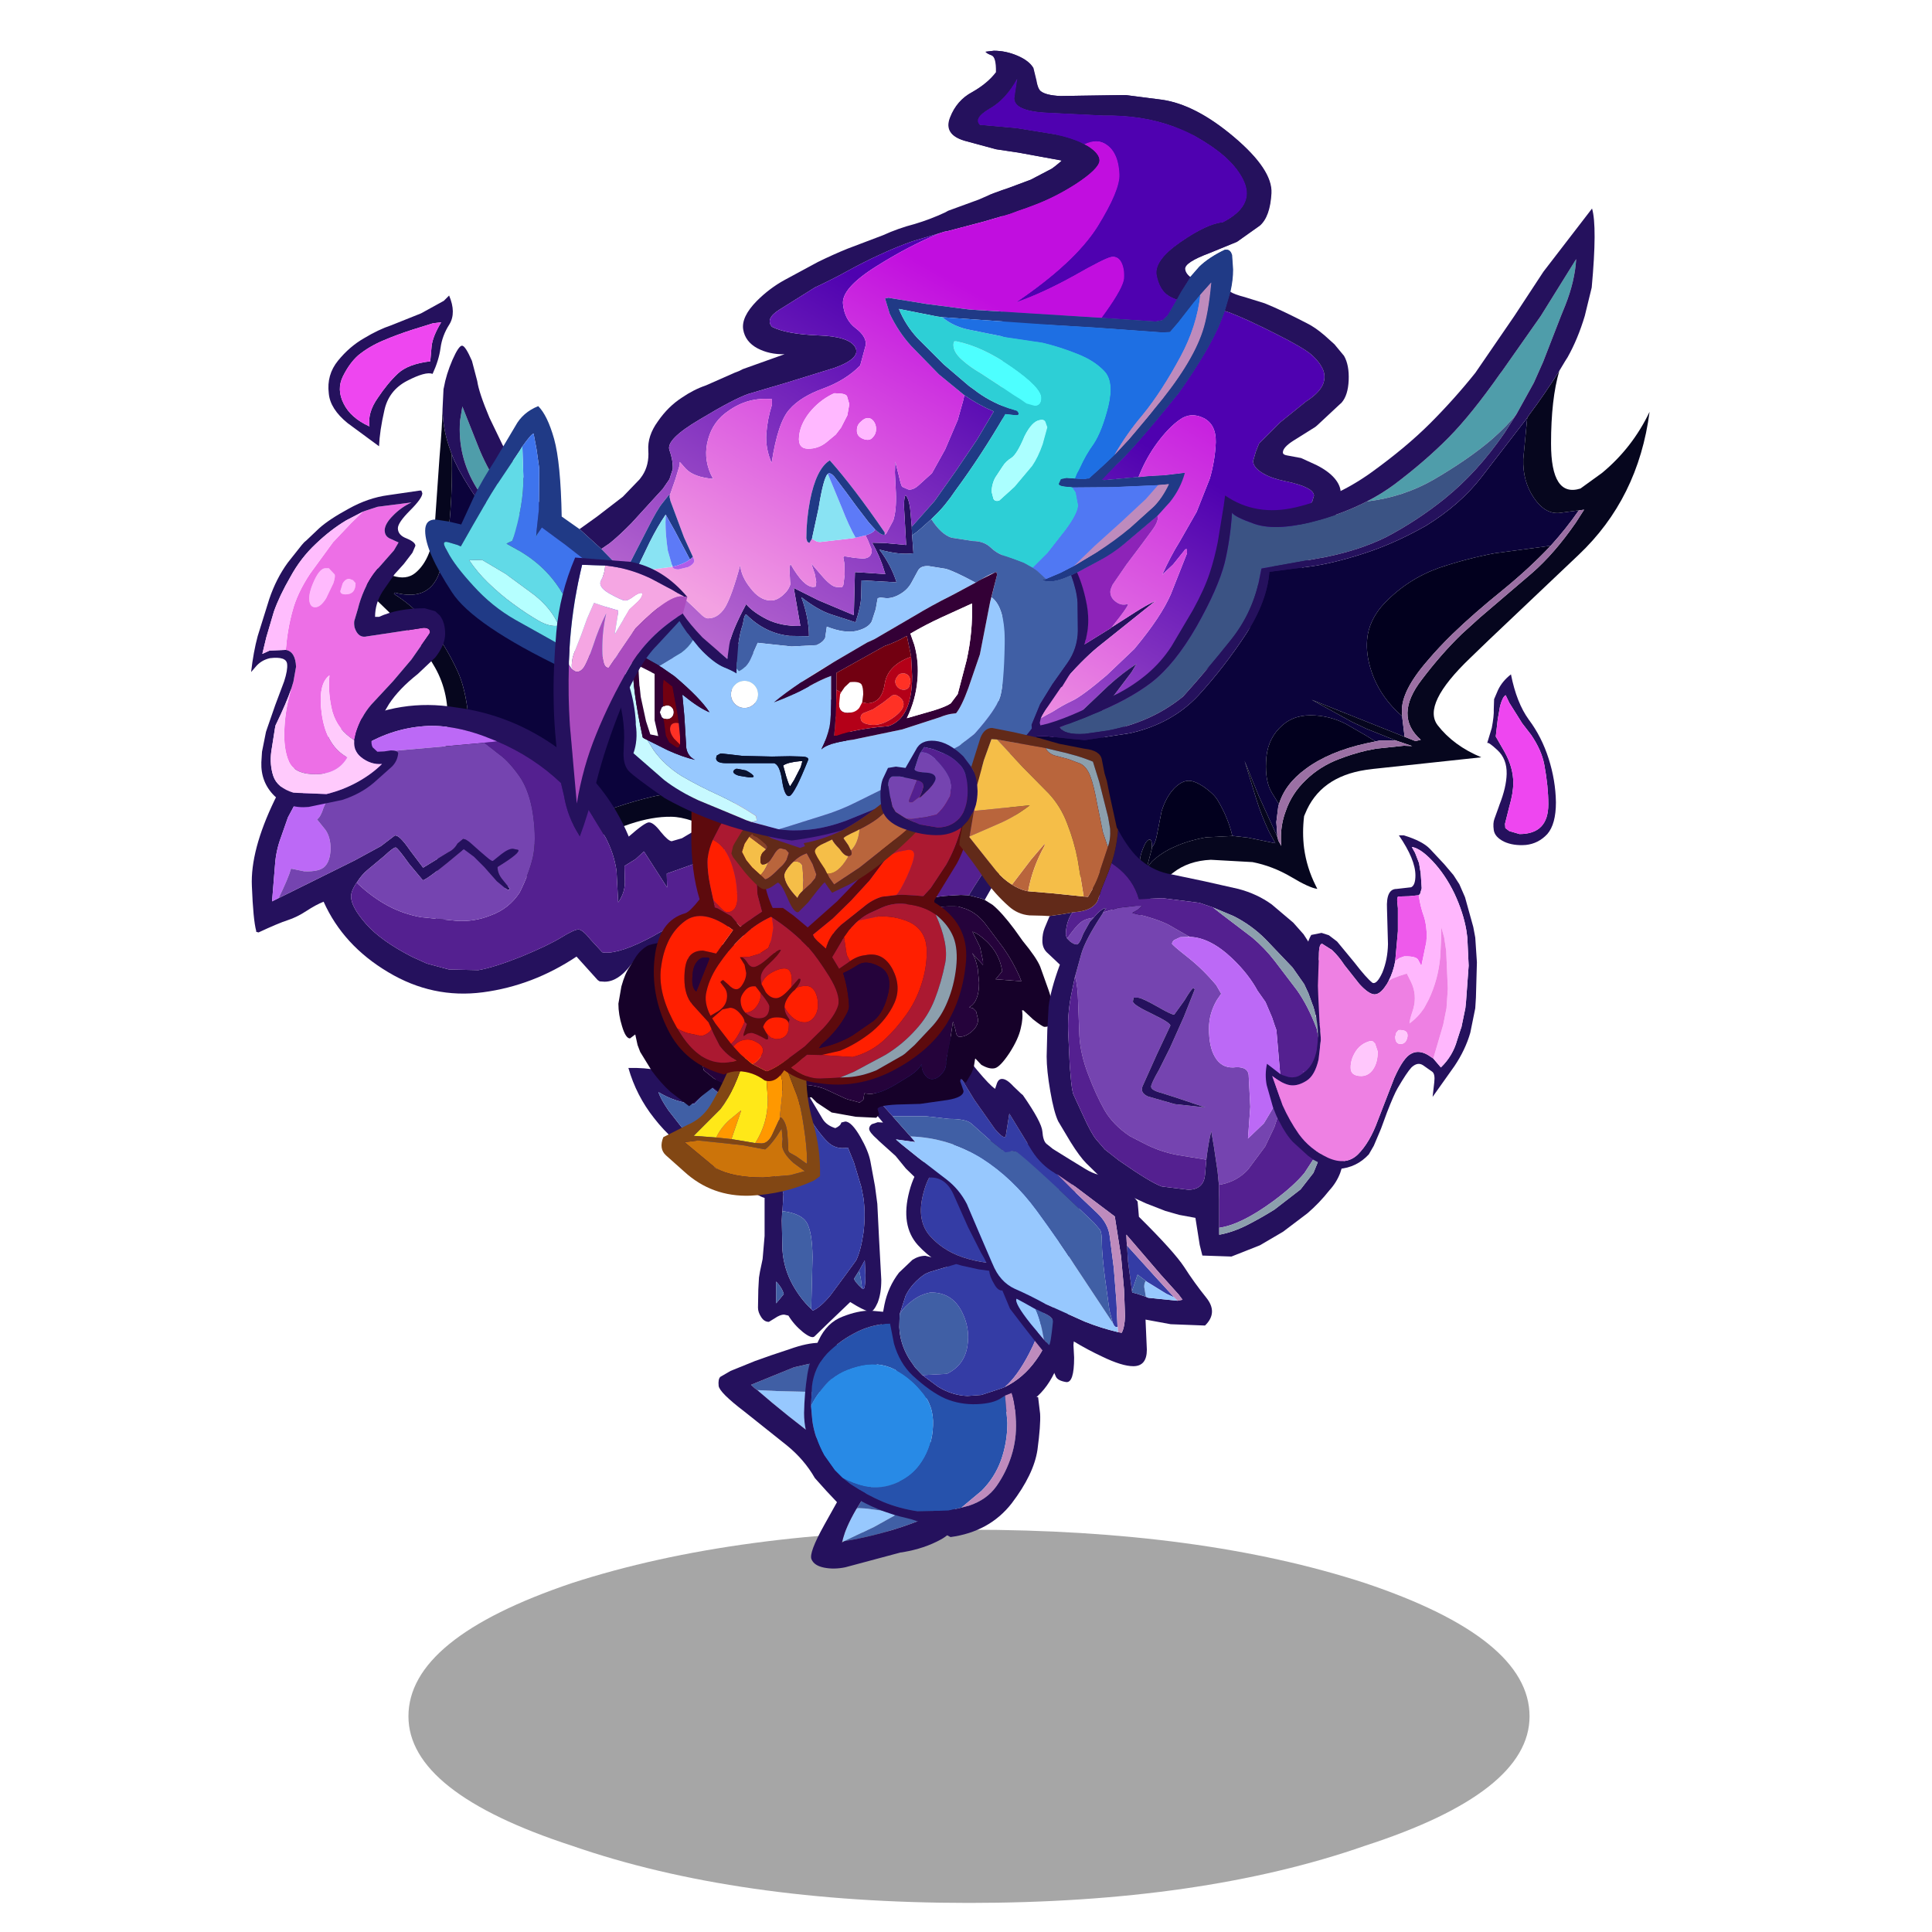 <svg xmlns:ffdec="https://www.free-decompiler.com/flash" xmlns:xlink="http://www.w3.org/1999/xlink" ffdec:objectType="frame" height="90" width="90" xmlns="http://www.w3.org/2000/svg"><use ffdec:characterId="49" height="87.5" transform="translate(9.15 2.35)" width="72.3" xlink:href="#a"/><defs><g id="a" transform="translate(-9.15 -2.35)"><use ffdec:characterId="1" height="9.8" transform="matrix(.941 0 0 1.774 19.027 71.26)" width="55.5" xlink:href="#b"/><use ffdec:characterId="3" height="34.15" transform="translate(33.477 62.554) scale(.308)" width="35.9" xlink:href="#c"/><use ffdec:characterId="5" height="21.1" transform="translate(42.219 53.104) scale(.308)" width="26.2" xlink:href="#d"/><use ffdec:characterId="7" height="24.25" transform="translate(41.077 58.377) scale(.308)" width="28.15" xlink:href="#e"/><use ffdec:characterId="10" height="34.4" transform="translate(37.457 61.007) scale(.308)" width="35.7" xlink:href="#f"/><use ffdec:characterId="12" height="42.4" transform="translate(29.273 49.227) scale(.308)" width="38.25" xlink:href="#g"/><use ffdec:characterId="14" height="53.35" transform="translate(40.273 47.95) scale(.308)" width="52.55" xlink:href="#h"/><use ffdec:characterId="16" height="87.4" transform="translate(16.857 16.103) scale(.308)" width="74.75" xlink:href="#i"/><use ffdec:characterId="18" height="43.65" transform="translate(11.734 32.842) scale(.308)" width="78.1" xlink:href="#j"/><use ffdec:characterId="20" height="63.75" transform="translate(28.807 32.45) scale(.308)" width="65.65" xlink:href="#k"/><use ffdec:characterId="22" height="21.4" transform="translate(30.823 49.108) scale(.308)" width="23.95" xlink:href="#l"/><use ffdec:characterId="24" height="47.8" transform="translate(30.45 35.796) scale(.308)" width="48.15" xlink:href="#m"/><use ffdec:characterId="26" height="108.65" transform="translate(44.177 2.364) scale(.308)" width="60.55" xlink:href="#n"/><use ffdec:characterId="28" height="109.15" transform="translate(44.703 9.714) scale(.308)" width="104.35" xlink:href="#o"/><use ffdec:characterId="30" height="12.85" transform="translate(34.07 38.53) scale(.308)" width="17.1" xlink:href="#p"/><use ffdec:characterId="35" height="127.35" transform="translate(19.806 2.364) scale(.308)" width="128" xlink:href="#q"/><use ffdec:characterId="37" height="80.25" transform="translate(41.011 33.91) scale(.308)" width="71.15" xlink:href="#r"/><use ffdec:characterId="39" height="42.3" transform="translate(25.792 25.942) scale(.308)" width="20.2" xlink:href="#s"/><use ffdec:characterId="48" height="136.05" transform="translate(9.156 12.55) scale(.308)" width="235" xlink:href="#t"/></g><g id="J" fill-rule="evenodd"><path d="m-.95-9.4-.5 5-.45 2.65q-5.9-4.4-10.2-8.15l3.05.15 6.3.15 1.8.2M2.95 8l.25-.05 1 .05 2.3.3 1.65.35.55.4-3.15 1.75-4.5 2.15-.3.05q.45-2 2.1-4.85l.1-.15" fill="#97c8fe" transform="translate(17.95 17.05)"/><path d="m-12.1-9.9-.35-.25-.6-.55 6.5-2.65 3.75-.85h1.9q.05 2.4-.05 4.8l-1.8-.2-6.3-.15-3.05-.15M2.95 8 4.3 5.8q2.95-4.45 8.3.2l2.15 2.15q-.9 1.15-2.25 1.65-5.45 2.15-11.45 3.15l4.5-2.15L8.7 9.05l-.55-.4L6.5 8.3 4.2 8l-1-.05-.25.05" fill="#405fa5" transform="translate(17.95 17.05)"/><path d="M11.4-6.9q2.25 3.5 4.15 7.95 2 4.9 2.35 7.6.35 2.65-2.25 4.05-2.45 1.35-5.65 1.9l-.3.05h-.1L1.2 16.9q-1.7.35-3.2.05-1.5-.3-1.9-1.25-.45-.95 1.95-5.25l1.9-3.4-1.6-1.7L-3.4 3.4Q-5 .6-7.65-1.55l-6.4-5.1q-3.8-2.9-3.9-3.9-.1-1 .25-1.35l1.55-.9 3.7-1.5 2.4-.85 2.85-.95q2.65-.95 4.5-.95h1.3l3.3.65q1.9.5 3.3 1.85 3.2 3.05 6.2 7.65M-.95-9.4q.1-2.4.05-4.8h-1.9l-3.75.85-6.5 2.65.6.55.35.25q4.3 3.75 10.2 8.15l.45-2.65.5-5m2 22.35q6-1 11.45-3.15 1.35-.5 2.25-1.65L12.6 6q-5.35-4.65-8.3-.2L2.95 8l-.1.15Q1.2 11 .75 13l-.05.15.35-.2" fill="#25115d" transform="translate(17.95 17.05)"/></g><g id="K" fill-rule="evenodd"><path d="M-6.05-8.05q3.3-1.2 6.05-.85 4.8-.6 8 2.95 3.25 3.45 2.6 8.1Q9.9 7.4 4.85 8.2q-5.05.25-8.55-.75-3.5-.95-5.7-3.35-2.25-2.4-1.1-6.65 1.1-4.3 4.45-5.5" fill="#343ca5" transform="translate(13.1 10.55)"/><path d="M-11.35 5.35q-2.65-2.95-1.3-8.1 1.35-5.2 5.4-6.65 4.05-1.45 7.4-1.05 5.8-.75 9.7 3.55 3.9 4.2 3.15 9.85-.85 6.35-7 7.35-6.6.75-10.65-.65-4.05-1.4-6.7-4.3m5.3-13.4q-3.35 1.2-4.45 5.5-1.15 4.25 1.1 6.65 2.2 2.4 5.7 3.35 3.5 1 8.55.75 5.05-.8 5.75-6.05.65-4.65-2.6-8.1Q4.8-9.5 0-8.9q-2.75-.35-6.05.85" fill="#25115d" transform="translate(13.1 10.55)"/></g><g id="L" fill-rule="evenodd"><path d="m-11.3-3-.05.25-.05 1.85q.1 2.5 1.5 4.8l.9 1.3 1.1 1.15 2.35 1.75q2.1 1.3 4.45 1.4l2.05-.15.2-.05 2.9-.95.5-.2q2.8-1.35 4.75-4.1 3.3-4.55 2.4-10.2l-.05-.3-.25-2.6v-.2l.2-.1q1.75-.9 2.45-2.75-.35 5.55-.2 6.4l.05.5h.05Q14.6.7 12.05 6q-2.7 5.6-8.75 6.1-5.95.35-10.05-1.95-4.15-2.35-6.1-6.2-1.8-3.5-.95-7.45l.15-.8q.55-2.7 2.2-4.85l2.05-1.95q.95-.6 1.95-.6l2.45.6 2.2.65-4 1.2-.7.3q-2 1.35-2.95 3.3L-11.3-3" fill="#25115d" transform="translate(14.05 12.1)"/><path d="M-11.3-3q.7-1.05 1.85-1.9 1.2-.95 2.75-1.25 3.2-.05 4.7 2.8 1.35 2.55.9 5.3-.45 2.9-3.1 4.2l-3.7.2L-9 5.2l-.9-1.3q-1.4-2.3-1.5-4.8l.05-1.85.05-.25" fill="#405fa5" transform="translate(14.05 12.1)"/><path d="m-7.9 6.35 3.7-.2q2.65-1.3 3.1-4.2.45-2.75-.9-5.3-1.5-2.85-4.7-2.8-1.55.3-2.75 1.25-1.15.85-1.85 1.9l.85-2.65q.95-1.95 2.95-3.3l.7-.3 4-1.2.9.25 2.5.55 2.9.4 2.6.45 4.5-.15.05 1.8.05 1.05q0 4.45-2.45 9.15-1.85 3.55-3.7 5.1l-.5.2-2.9.95-.2.05-2.05.15q-2.35-.1-4.45-1.4L-7.9 6.35" fill="#343ca5" transform="translate(14.05 12.1)"/><path d="M4.55 8.15q1.85-1.55 3.7-5.1 2.45-4.7 2.45-9.15l-.05-1.05-.05-1.8h.1l.7-.3v.2l.25 2.6.05.3q.9 5.65-2.4 10.2-1.95 2.75-4.75 4.1" fill="#be8bbd" transform="translate(14.05 12.1)"/></g><g id="N" fill-rule="evenodd"><path d="m-4.85-15.1.6 3.05q.85 2.95 2.8 4.8 2.7 2.5 4.95 3.5 2.25.95 4.8.85 2.5-.1 3.7-.95l.55-.35.35 4.1q0 2.95-.95 5.65Q11 8.2 9 10.2l-3.05 2.55-1.1.25-.85.2-4.7.1q-2.7-.4-5.15-1.4-2.5-1.05-5-2.7l-1.2-.95q1.65.9 3.45 1.3 2.5.45 4.85-.6Q-1.35 7.9 0 5.75q1.55-2.4 1.65-5.4Q1.8-2.7-.15-4.9q-1.7-2.05-4-3.25-2.6-1.3-5.65-.45-3.1.8-4.8 2.75-1.45 1.65-2.2 3.25l.15-3.05q.35-2.85 2.25-4.9 2-2.05 4.8-3.4Q-7.35-15-4.85-15.1" fill="#2652ac" transform="translate(17.85 17.2)"/><path d="M-12.05 8.25-13.2 7.1l-1.6-2.25Q-16.25 2.2-16.6-.4l-.15-1.7-.05-.5q.75-1.6 2.2-3.25 1.7-1.95 4.8-2.75 3.05-.85 5.65.45 2.3 1.2 4 3.25Q1.8-2.7 1.65.35q-.1 3-1.65 5.4-1.35 2.15-3.75 3.2-2.35 1.05-4.85.6-1.8-.4-3.45-1.3" fill="#288ae6" transform="translate(17.85 17.2)"/><path d="m12.55-4.2 1-.4q.55 1.6.65 4.35.1 2.7-.7 5.2-.8 2.5-2.25 4.55T7.1 12.45l-1.15.3L9 10.2q2-2 2.95-4.65.95-2.7.95-5.65l-.35-4.1" fill="#be8bbd" transform="translate(17.85 17.2)"/><path d="M13.55-4.6H14l3.55.65.3 2.5q.1 1.7-.4 5.45-.55 3.7-3.9 8.1-3.35 4.3-9.25 5.1-4.25-2.35-6.55-2.85-4.5-1-8.35-3.4-4.1-2.65-6.1-7.3-1.15-2.45-1.15-5.2.05-2.95.5-5.85.4-2.45 1.7-5.15 1.25-2.7 3.65-3.6 2.3-.9 4.15-.9l2.2.2q.45.6.8 1.75-2.5.1-4.75 1.15-2.8 1.35-4.8 3.4-1.9 2.05-2.25 4.9l-.15 3.05.05.5.15 1.7q.35 2.6 1.8 5.25l1.6 2.25 1.15 1.15 1.2.95q2.5 1.65 5 2.7 2.45 1 5.15 1.4l4.7-.1.85-.2 1.1-.25 1.15-.3q2.7-.9 4.15-2.95 1.45-2.05 2.25-4.55t.7-5.2Q14.1-3 13.55-4.6" fill="#25115d" transform="translate(17.85 17.2)"/></g><g id="O" fill-rule="evenodd"><path d="m8.55 16.95.15.15.1.1q1.15-.5 2.65-2.3l2-2.7 1.9-2.6q.7-1.45 1.1-4.15.35-2.75 0-5.3l-.3-1.55-.05-.2L15-5.25l-.9-2.2q-1.9.35-3.15-.95-1.3-1.3-2.65-3.55-1.35-2.25-4.55-4.25-1-.6-2.25-.85-1.5 1-3.2 1.75l-.7.3-.8.5-1.7-.85-.75-.5-1-.8-2.5 2.6q-2.85-.25-5.4-1.8.3 1 1.5 2.75l1.95 2.5.9.85 2.5 1.9L-4.6-6l.1.05.25.1 3.3 1.2 2.45.75q1.7.5 2.15 1.5l.6 1.55.1.4-.15 2.6-.05.3-.05 1.1.1 4.5q.2 2.8 1.55 5.25 1.2 2.15 2.8 3.65M8.9-14.1l1.4 2.35q.6.95 1.9 1.35.8-.35.9-.85l.6-.15q.95 0 2.3 2.35 1.2 2.1 1.5 3.65l.7 3.8.35 2.65.25 5.05.35 6.45q0 2.05-.55 3.45-.6 1.35-1.1 1.35-.55 0-2.05-.85l-1-.6-3.5 3.35-1.9 1.85q-.4.4-1.75-.65-1.35-1.1-2.2-2.5l-.65-.15q-.6 0-1.4.55l-.9.55q-.7 0-1.15-.7-.5-.75-.5-1.45L.55 14l.1-1.8.15-.9.4-1.9.3-3.5V.15Q.65-.05-2.1-1.9l-3.55-2.3-2.85-1.75q-3.95-2.4-6.7-5.95-2.7-3.4-3.9-7.6 4.75-.15 9.25 1.75 2.2.85 4.65-.35 3.85-1.85 7.9-3.1 3.85 2.9 6.2 7.1m7.35 27.95.15.1q.35 0 .35-2.1l-.1-2.25-.85 1.55-.75 1.2q0 .4 1.2 1.5m-13-1.05v3.3l1.15-1.4q-.25-.95-1.15-1.9" fill="#25115d" transform="translate(19.1 21.2)"/><path d="m-2.4-15 .7-.3q1.7-.75 3.2-1.75 1.25.25 2.25.85 3.2 2 4.55 4.25Q9.65-9.7 10.95-8.4q1.25 1.3 3.15.95l.9 2.2 1.1 3.65.05.2.3 1.55q.35 2.55 0 5.3-.4 2.7-1.1 4.15l-1.9 2.6-2 2.7q-1.5 1.8-2.65 2.3l-.1-.1-.15-.15.2-7.85q-.05-3.85-.9-5.25Q7 2.5 4.2 2.15l.15-2.6-.1-.4-.6-1.55q-.45-1-2.15-1.5l-2.45-.75-3.3-1.2-.25-.1-.1-.05.7-1.9q.6-1.9.7-2.7l.8-4.4" fill="#343ca5" transform="translate(19.1 21.2)"/><path d="m15.8 11.15.85-1.55.1 2.25q0 2.1-.35 2.1l-.15-.1-.2-1.5-.25-1.2" fill="#353da5" transform="translate(19.1 21.2)"/><path d="m15.8 11.15.25 1.2.2 1.5q-1.2-1.1-1.2-1.5l.75-1.2M3.25 12.8q.9.95 1.15 1.9l-1.15 1.4v-3.3" fill="#4160a5" transform="translate(19.1 21.2)"/><path d="M8.55 16.95q-1.6-1.5-2.8-3.65Q4.4 10.85 4.2 8.05l-.1-4.5.05-1.1.05-.3q2.8.35 3.65 1.7.85 1.4.9 5.25l-.2 7.85M-4.6-6l-3.1-1.85-2.5-1.9-.9-.85-1.95-2.5q-1.2-1.75-1.5-2.75 2.55 1.55 5.4 1.8l2.5-2.6 1 .8.75.5 1.7.85.8-.5-.8 4.4q-.1.8-.7 2.7L-4.6-6" fill="#405fa5" transform="translate(19.1 21.2)"/></g><g id="P" fill-rule="evenodd"><path d="m-24.95-16.8.5-.3 1.55-.9q2.3-1.35 3.95-3.1 1.15-1.2 2.8-3.95l.35-.35q1.7 2 2.95 4.15l3.2 5.25 3.1 4.4Q-5.2-10-4.9-10.45l.55-3.45 3.4 5.55q1.4 2.2 3.45 3.4l.2.15.15.05 2.2 2.2 3.9 3.7q1.7 1.6 1.9 3.6l.6 4.7.4 5.1.15 3.55.05.25q-.45.2-.75-.6l-.5-1.85-.65-4.7q-.5-3.85-.5-5.5t-.3-2.05l-.9-1.05L2.5-3.05Q-2.85-8-3.35-8.15q-.55-.2-.9 0l-.7.1L-7.3-9.9l-2.8-2.5q-.8-.7-3.35-.7l-3.5-.4H-22l-2.95-3.3M14.2 12.95l-.6-4.5-.15-2.4 4.3 4.75 2.85 3.1-1.2-.55-3-1.85-.1-.1-1.25-.95-.85 2.5" fill="#343ca5" transform="translate(26.25 26.65)"/><path d="M-15.8-25.4q.8-.85 1.8-1.25 5.85 7.9 7.5 9l.3-.9q.25-.6.75-.6.7 0 1.7 1.1l1.15 1.1.3.25Q.55-12.6.65-11.2q.1 1.4.6 1.85l1 .8L4.75-7 7.2-5.5q1 .6 1.95.85.95.2 2.85 1.5l2.4 1.75.65.8.1 1.1.1 1.2q5.3 5.25 6.85 7.6 1.5 2.35 3.35 4.65 1.8 2.25-.2 4.2l-5.2-.2-3.8-.7.2 4.55q0 2.5-2.05 2.5-1.7 0-4.7-1.45-2.25-1.05-4.3-2.3l-.05.55.1 1.9q0 3.85-1.2 3.7-1.25-.2-1.55-.8l-.8-1.85q-.5-1.25-1.2-2.1L-.7 20.2l-1.6-2.05-1.95-2.55-1.15-2.75q-.7.05-1.25-1-.65-1.05-.75-2-.15-.95-1.25-2.75l-1.95-3.85-2.2-4.95q-1.3-2.85-4-2.5l-1.55.2L-20-5.6l-1.55-1.9-2.5-2.25-.25-.25q-1.25-1.1-1.25-1.6 0-.4.4-.7l.9-.3.8.05-2.8-3.35.7-.5.6-.4 2.95 3.3 2.7 3.05.75.85-2.95-.4.8.7 2.55 2.05 4.3 3.3q1.95 1.5 3.1 3.75l.1.25 1.6 3.75 2.15 5q1.1 2.75 3.4 3.8 2.3 1 4.65 2.3l5.9 2.65q2.5 1 5.05 1.6l.55.1q.45-.85.5-2.55l-.15-4-.45-5-.95-6.05-3.05-2.3L5.7-2.8 2.85-4.75 2.7-4.8l-.2-.15Q.45-6.15-.95-8.35l-3.4-5.55-.55 3.45q-.3.45-1.65-1.15l-3.1-4.4-3.2-5.25q-1.25-2.15-2.95-4.15M-.4 15.65h-.05l-1.6-.9-1.2-.65q-.4.6 2.15 3.8l2 2.4.75.8q.25 0 .6-3.55 0-.6-1-1.1l-1.65-.8m21.5-1.25.75-.15-.6-.8-2.7-3-5.2-6.05.05 1.15.05.5.15 2.4.6 4.5.05.25q.1-.1 2.05.6l.35.15 4.45.45" fill="#25115d" transform="translate(26.25 26.65)"/><path d="M11.3 17.75q.3.8.75.6l.05.8q-2.55-.6-5.05-1.6l-5.9-2.65q-2.35-1.3-4.65-2.3-2.3-1.05-3.4-3.8l-2.15-5-1.6-3.75-.1-.25q-1.15-2.25-3.1-3.75l-4.3-3.3-2.55-2.05-.8-.7 2.95.4-.75-.85q5.8.2 10.8 3.3 4.7 3 8.3 7.9Q3.35 5.6 5.5 9l5.8 8.75M.9 20.3l-2-2.4q-2.55-3.2-2.15-3.8l1.2.65 1.6.9h.05q.75 1.5 1.3 4.65m20.2-5.9-4.45-.45-.35-.15-.25-1.5q0-.6.25-.9l.1.1 3 1.85 1.2.55.5.5" fill="#97c8fe" transform="translate(26.25 26.65)"/><path d="M-22-13.5h5.05l3.5.4q2.55 0 3.35.7l2.8 2.5 2.35 1.85.7-.1q.35-.2.9 0 .5.15 5.85 5.1L8.45 2.6l.9 1.05q.3.4.3 2.05t.5 5.5l.65 4.7.5 1.85L5.5 9Q3.35 5.6-.2.75q-3.6-4.9-8.3-7.9-5-3.1-10.8-3.3L-22-13.5M.9 20.3q-.55-3.15-1.3-4.65l1.65.8q1 .5 1 1.1-.35 3.55-.6 3.55l-.75-.8m15.4-6.5q-1.95-.7-2.05-.6l-.05-.25.85-2.5 1.25.95q-.25.3-.25.9l.25 1.5" fill="#405fa5" transform="translate(26.25 26.65)"/><path d="M12.05 18.35 12 18.1l-.15-3.55-.4-5.1-.6-4.7q-.2-2-1.9-3.6l-3.9-3.7-2.2-2.2L5.7-2.8 8.55-.65l3.05 2.3.95 6.05.45 5 .15 4q-.05 1.7-.5 2.55l-.55-.1-.05-.8m1.4-12.3-.05-.5-.05-1.15 5.2 6.05 2.7 3 .6.8-.75.15-.5-.5-2.85-3.1-4.3-4.75" fill="#be8bbd" transform="translate(26.25 26.65)"/></g><g id="Q" fill-rule="evenodd"><path d="m-23.75-27.25.4.95.7 1.4q3.25 5.9 8.25 11.25Q-1.8.35 17.25 7.6l16.45 9-2.1 3.9-2.6 5.9-2.3 5.35q-4.5-3.7-9.7-6.15-5-2.4-10.55-1.05-5.4 1.3-10.3 3.5-5.35 2.3-10.3 5.05-4.45 2.45-8.6 5.4l-.15-.2q3.75-24.4.1-32.6-3.7-8.15-9.7-11.85l.15-.2q5.5 1.45 6.9-3.6 1.2-4.3 1.5-8.85.3-4.2.2-8.45" fill="#0b033b" transform="translate(37.35 43.7)"/><path d="M17.25 7.6 4.6.55Q-.15-2.25-4.45-5.6q-4.7-3.65-8.8-7.9-3.85-3.9-6.75-8.7-2.9-4.7-2.5-10.15l.35-2.15 2.4 6.05q2.25 5.7 7.35 11.5 5.05 5.75 29 19.55 14.2 8.1 18.9 10.45l-.95 1.9-.85 1.65-16.45-9" fill="#4f9daa" transform="translate(37.35 43.7)"/><path d="M35.5 13.05Q30.8 10.7 16.6 2.6q-23.95-13.8-29-19.55-5.1-5.8-7.35-11.5l-2.4-6.05-.35 2.15q-.4 5.45 2.5 10.15 2.9 4.8 6.75 8.7 4.1 4.25 8.8 7.9Q-.15-2.25 4.6.55L17.25 7.6Q-1.8.35-14.4-13.65q-5-5.35-8.25-11.25l-.7-1.4-.4-.95-.45-1.3q-.9-2.7-.95-5.55l.15-3.05.05-.2q.35-2 1.3-4.2.95-2.15 1.45-2.15t1.5 2.3l.8 3.05q.25 1.75 1.85 5.55l2 4.15.2.3 6.1 9.55q3.3 4.95 46 30.2l-.75 1.65" fill="#25115d" transform="translate(37.35 43.7)"/><path d="m35.5 13.05.75-1.65 1.15.7-.55 1.55q-2.9 7.9-7.15 15.25-.55.95-2.4 8.35-12.25-9.65-17.85-9.7-5.65-.1-13.65 4.55-8 4.55-22 11.6.3-13.05.8-18.8l.95-10.8Q-24 9-26.3 4.95q-2.1-3.65-4.2-5.7l-4.55-4.4q-2.4-2.35-2.3-6.7 5.4 4.65 8.05 2.55 2.65-2.15 3-7.55l.7-10.05q.4-4.65.45-7.2.05 2.85.95 5.55l.45 1.3q.1 4.25-.2 8.45-.3 4.55-1.5 8.85-1.4 5.05-6.9 3.6l-.15.2q6 3.7 9.7 11.85 3.65 8.2-.1 32.6l.15.2q4.15-2.95 8.6-5.4 4.95-2.75 10.3-5.05 4.9-2.2 10.3-3.5Q12 23.2 17 25.6q5.2 2.45 9.7 6.15L29 26.4l2.6-5.9 2.1-3.9.85-1.65.95-1.9" fill="#06061e" transform="translate(37.35 43.7)"/></g><g id="R" fill-rule="evenodd"><path d="m38.1 4.35.95 4.35q-3.1 1.7-6.5 3.25-5 2.3-6.75 2.7l-2.8.3-2.2.1q-.7.1-2.6 2.55-1.9 2.45-3.9 2.45l-.75-.05-.3-.2-3.2-3.55q-6.6 4.4-14.15 5.4-7.6 1-14.35-3.05-6.8-4.05-9.75-10.65-1.15.45-2.6 1.4-1.45.95-2.85 1.4-1.4.45-4.4 1.85l-.35-.1v-.15q-.45-1.65-.65-6.75Q-39.3.2-35.6-7.45q3.7-7.7 11.4-11.5 7.65-3.85 15.9-2.5 8.6 1.1 15.7 6.3 7.2 5.2 10.55 13.25Q20.4-4.05 21-4.05q.7 0 1.8 1.45 1.15 1.4 1.65 1.4L26-1.65l2.35-1.4q1.25-.9 2.85-1.5l3.5-1.35 1 1.8.9 2.05L32.55 0q-2.1 1.15-4.35 2.1l-4.5 1.6.05 2.1-3.5-5.45L19 1.5l-1.7 1.05.05 1.95q.15 1.95-1 3.55L16.1 3.3q-.35-2.55-1.65-5.05l-2.7-4.4-1 3.45-.25.65Q8.7-4.8 8.15-8.1L7.7-10q-4.15-3.95-9.65-6.3l-.5-.2Q-8.3-18.95-13-18.6q-5.3.4-9.9 3.4-4.9 3.15-8.8 7.15l-.3.25-1.6 3-1.05 3q-.75 2-.9 4.15L-36 7.9l1-.5 4.85-2.4 6.65-3.3 3.95-2.15 2.1-1.6q.65-.2 2.3 2.2l2 2.65L-9.3.45q.85-.4 1.35-1.3l.85-.7q.4 0 1.1.6l1.35 1.2 1.05.9q.9.8 1.05.6l1.25-1Q-.2-.1.45-.05L1.2.1q.55.35-3.1 2.6 0 1 .75 1.9L-.1 5.9v.05q.1.35-.45.1L-2 4.85-3.9 2.7l-1.55-1.55L-7 0q-5.6 4.7-6.2 4.7l-2.05-2.45Q-17-.2-17.3-.25q-.3-.05-1.75 1.3l-2.4 2q-.95.75-1.7 1.95l-.05.05q-.85 1.25-.85 2.1 0 1.6 2.3 4.2 2.2 2.5 6.85 4.9l.1.05 2.2 1 3.35.9 4.45.1q2.35-.4 6.5-2.05 4.1-1.7 6.05-2.9 1.95-1.2 2.6-1.2.6 0 1.85 1.55l1.75 1.9.35.05q2.45.15 7.35-2.5 1.55-.95 6-3l5.75-3.1 4.7-2.7" fill="#25115d" transform="translate(39.05 21.8)"/><path d="m38.1 4.35-4.7 2.7-5.75 3.1q-4.45 2.05-6 3-4.9 2.65-7.35 2.5l-.35-.05-1.75-1.9q-1.25-1.55-1.85-1.55-.65 0-2.6 1.2-1.95 1.2-6.05 2.9-4.15 1.65-6.5 2.05l-4.45-.1-3.35-.9-2.2-1-.1-.05q-4.65-2.4-6.85-4.9-2.3-2.6-2.3-4.2 0-.85.85-2.1l.3.3q2.1 1.95 4.4 3.2 2.45 1.3 5.1 1.75l5.4.55q2.65.15 5.1-.85 2.75-1 4.35-3.45 1.4-2.8 2-5.3Q4-1.3 3.5-5 3-8.75 1.4-11.05q-1.65-2.3-3-3.25l-2.3-1.8 1.5-.15.45-.05q5.5 2.35 9.65 6.3l.45 1.9q.55 3.3 2.35 6.05l.25-.65 1-3.45 2.7 4.4q1.3 2.5 1.65 5.05l.25 4.75q1.15-1.6 1-3.55l-.05-1.95L19 1.5 20.25.35l3.5 5.45-.05-2.1 4.5-1.6q2.25-.95 4.35-2.1l4.05-2.05Q37.45.3 37.8 2.6l.3 1.75" fill="#542090" transform="translate(39.05 21.8)"/><path d="m-35 7.4-1 .5.45-5.55q.15-2.15.9-4.15l1.05-3 1.6-3 .3-.25q3.9-4 8.8-7.15 4.6-3 9.9-3.4 4.7-.35 10.55 2.1l.5.2-.45.05-1.5.15-.35.05-14.7 1.3q-1.9.1-3.3.95-1.1.6-1.95 1.6l-1.55 1.8q-.7.6-1.6 2.2l-.85 1.9q-.45 1.45-1 1.8l1.25 1.55q.8 1.1.8 2.9-.05 1.8-.85 2.65-.8.85-3.15.75l-1.95-.4-.05.05Q-33.5 4.3-35 7.4" fill="#bc69f6" transform="translate(39.05 21.8)"/><path d="m-23.2 5.05.05-.05q.75-1.2 1.7-1.95l2.4-2Q-17.6-.3-17.3-.25q.3.05 2.05 2.5l2.05 2.45q.6 0 6.2-4.7l1.55 1.15L-3.9 2.7-2 4.85l1.45 1.2q.55.25.45-.1V5.9l-1.05-1.3q-.75-.9-.75-1.9Q1.75.45 1.2.1L.45-.05Q-.2-.1-1.3.75l-1.25 1q-.15.2-1.05-.6l-1.05-.9L-6-.95q-.7-.6-1.1-.6l-.85.7q-.5.9-1.35 1.3l-3.85 2.35-2-2.65q-1.65-2.4-2.3-2.2l-2.1 1.6-3.95 2.15-6.65 3.3L-35 7.4q1.5-3.1 1.85-4.4l.05-.05 1.95.4q2.35.1 3.15-.75.8-.85.85-2.65 0-1.8-.8-2.9L-29.2-4.5q.55-.35 1-1.8l.85-1.9q.9-1.6 1.6-2.2l1.55-1.8q.85-1 1.95-1.6 1.4-.85 3.3-.95l14.7-1.3.35-.05 2.3 1.8q1.35.95 3 3.25Q3-8.75 3.5-5q.5 3.7-.05 6.25-.6 2.5-2 5.3Q-.15 9-2.9 10q-2.45 1-5.1.85l-5.4-.55q-2.65-.45-5.1-1.75-2.3-1.25-4.4-3.2l-.3-.3" fill="#7544b0" transform="translate(39.05 21.8)"/></g><g id="S" fill-rule="evenodd"><path d="m22.6-1.1 1.2.75q1.4 1.15 3.3 3.7l1.25 1.75Q30.45 7.65 31 9l1.25 3.5q.75 2.15.6 3.35l-.25 1.75q-.1.5-.95.5-.3 0-1.75-1.15l-1.45-1.35h-.2q.2 1.15-.2 2.75-.35 1.6-1.7 3.7-1.4 2.1-2.2 2.3-.8.2-1.95-.45l-.1-.05-.9-.95-.05.05-.2 1.25-.3.8-.1.2-.8 1.35-.35-.25q-.15-.3-.45-.3l-.05.35.25.7.25.75q0 .95-2.35 1.35l-4.2.6-3.55.1q-2.9.15-2.9.7l.25.8-.45.5-3.1-.15-3.65-.65-2.25-1.5-.8-.8q-.6.15-1.05-.25l-1-.6-1.1-.2H-8.2l-3.15.1-3.65.75-2-.25-1.5-1.05-1.8 1.4-1.8 1.45-2.8-2.15q-1.45-1.3-2.85-3.2l-1.75-2.85-.4-1.05-.35-1.6-.4.3-.4.3q-.65 0-1.2-1.85-.55-1.75-.55-3.4l.45-2.6q.55-2 1.3-3.05l1-1.6q.65-.9 1.55-1.45.45-.3 2.65-.65l3.4-.35.5.1 5.25.75 3.3-.1 1.45-.05 6.4-.6Q.15 4.35 5.8 1.65q4.75-2.35 8.3-3l.5-.05.5-.1.2-.05 1.25-.15 1.5-.1.95-.05 1.2.05 1.95.5.45.2M20.75 7l1.6 1.75V8.2l-.45-2.15-1.15-2.35q.7.25 1.3.75 2.75 2.1 3.2 5.25l-1 1.2 3.9.3-.3-.75q-1-2.25-2.4-4.25L22.6 2.4Q21.2.65 19.25.1l-.65-.2Q13.15-.35 8.4 2.05q-4.85 2.4-10.5 3.7-4.55 1.1-9.35 1.2L-13 6.9l-4.4-.25-3.75-.55-1.05-.1-.1 1.2.25 4.85q0 1.35.55 3.75.65 2.9.85 4.85l.75 4 1.3 1.05q1.6 1.35 5.45 1.35l5.3-.2q4.5-.25 6.6.8l2.8 1.3.45.15 1.7.45.55-.45.15-.95.75.1q1.6 0 4-1.45l2.05-1.25q1.4-.9 1.85-1.8l.05.05q-.1.65.35 1.4.5.8 1.2.8.75 0 1.45-.8.75-.8.65-1.85v-.05l.7-3.65.35-2.35.4 1.3q.1 1 .6 1 .9 0 1.8-.75 1-.85 1-1.85l-.3-1.25-.45-.45-.55-.15v-.05q1.45-.8 1.45-3.7l-.2-2.1q-.35-1.7-.8-2.25V7" fill="#160129" transform="translate(32.8 31.85)"/><path d="m-9.55-17.45 4.5-1.05 2.25-1 6.25-3.1q7.3-3.45 12.7-5.3l3.05-1.35q2.65-1.2 4.35-1.65l.7-.15q.65 2.5 1.85 6.25 1.25 4.4 1.25 8.4 0 3.95-2.8 8-2.85 4.1-4.35 6.6L19-1.85l-.95.05-1.5.1-1.25.15h.05l-.25.05-.5.1-.5.05q-3.55.65-8.3 3Q.15 4.35-5.55 5l-6.4.6q-1.5-3.75-1.2-9.45.3-6.25 3.6-13.6" fill="#542090" transform="translate(32.8 31.85)"/><path d="M-13.4 5.65q-.8-2.15-1-4.35-.9-9.5 3-18.35l1.85-.4q-3.3 7.35-3.6 13.6-.3 5.7 1.2 9.45l-1.45.05m37.65-36.7 2.8-.8q1.3 1.85 2.15 4.25.95 2.8.95 4.75 0 7.85-2.5 12.95L22.6-1.1l-.45-.2-1.95-.5q1.5-2.5 4.35-6.6 2.8-4.05 2.8-8 0-4-1.25-8.4-1.2-3.75-1.85-6.25" fill="#25115d" transform="translate(32.8 31.85)"/><path d="M20.75 7.05q.45.55.8 2.25l.2 2.1q0 2.9-1.45 3.7v.05l.55.15.45.45.3 1.25q0 1-1 1.85-.9.75-1.8.75-.5 0-.6-1l-.4-1.3-.35 2.35-.7 3.65v.05q.1 1.05-.65 1.85-.7.8-1.45.8-.7 0-1.2-.8-.45-.75-.35-1.4l-.05-.05q-.45.9-1.85 1.8L9.15 26.8q-2.4 1.45-4 1.45l-.75-.1-.15.95-.55.45L2 29.1l-.45-.15-2.8-1.3q-2.1-1.05-6.6-.8l-5.3.2q-3.85 0-5.45-1.35l-1.3-1.05-.75-4q-.2-1.95-.85-4.85-.55-2.4-.55-3.75l-.25-4.85.1-1.2 1.05.1 3.75.55 4.4.25 1.55.05q4.8-.1 9.35-1.2 5.65-1.3 10.5-3.7Q13.15-.35 18.6-.1l.65.2q1.95.55 3.35 2.3l2.85 3.8q1.4 2 2.4 4.25l.3.75-3.9-.3 1-1.2q-.45-3.15-3.2-5.25-.6-.5-1.3-.75l1.15 2.35.45 2.15v.55L20.75 7h-.05l.05.05" fill="#25033b" transform="translate(32.8 31.85)"/></g><g id="T" fill-rule="evenodd"><path d="m2.2 2.75-2.35-.4-1.25-.2L.05-2.1v-.05H0L-1.65-.8Q-3 .4-3.7 1.9l-.65-.05-2.75-.2 4.05-4.05q2.3-3 3.75-8.2l3.15.25v2.4L4.1-3.8q0 3.6-1.9 6.55" fill="#ffe818" transform="translate(11.95 10.7)"/><path d="M5.9-1.05v.2l-.15.2-.9 1.95q-.65 1.5-1.7 1.5l-.95-.05Q4.1-.2 4.1-3.8l-.25-4.15v-2.4l1.9.15q.2 2.45.45 3.2t.05 2.7L5.9-1.05m-7.3 3.2-2.3-.25Q-3 .4-1.65-.8L0-2.15l.05.05-1.45 4.25" fill="#ff9800" transform="translate(11.95 10.7)"/><path d="m6.45-10.15.25.95 1.8 4.7Q9.1-2.85 9.55.25q.5 3.2.5 5.45l-.1.15-1.55-1.1-.9-.5q-.4-.2-.3-.85l-.15-2.25q-.2-1.65-.95-2.3l-.2.1.35-3.25q.2-1.95-.05-2.7-.25-.75-.45-3.2l.7.05M8 5.75 9.7 7l-2.2.6-4.1.35q-4.65 0-7.15-1.4L-8.5 2.6l.9-.1 1.15-.15 6.7.7 3.45.65Q4.75 2.9 6.2.55l.15 1.6-.1.75q0 1.3 1.75 2.85" fill="#cc740a" transform="translate(11.95 10.7)"/><path d="m6.45-10.15.85.05 2.75-.1q-.5 5 .9 9.85 1.15 4 1.05 8.1l-.9.65q-4.4 2.05-9.65 2.3-5.8.2-10-3.65L-11.3 4.6q-1.1-1-.4-2.75L-8.05 0Q-5.9-.9-4.6-2.95-2.35-6.7-.95-10.7h.3l1.35.1Q-.75-5.4-3.05-2.4L-7.1 1.65l2.75.2.65.05 2.3.25 1.25.2 2.35.4.95.05q1.05 0 1.7-1.5l.9-1.95.15-.2v-.2l.2-.1q.75.65.95 2.3L7.2 3.4q-.1.65.3.85l.9.5 1.55 1.1.05.05.05-.2q0-2.25-.5-5.45Q9.1-2.85 8.5-4.5L6.7-9.2l-.25-.95M8 5.75Q6.25 4.2 6.25 2.9l.1-.75L6.2.55Q4.75 2.9 3.7 3.7L.25 3.05l-6.7-.7-1.15.15-.9.1 4.75 3.95q2.5 1.4 7.15 1.4l4.1-.35L9.7 7 8 5.75" fill="#824714" transform="translate(11.95 10.7)"/></g><g id="U" fill-rule="evenodd"><path d="m15.2-23.2-1 4.7-1.25 4.15-1.1 2.85-.45.8-.3.4-.1.15-2.4 3.2-2.75 3-2.8 2.75-3 2.45.05.1q.15.5 1 1.2l.9.8q.5-1.95 2.3-3.6l3.4-2.7Q9.05-4.1 10.5-4.5l2.15-.25.85-.05 1.9.1 1.1.1h.25l1.1-1.2 2.35-3.55q1.35-2.4 2.15-5.2.8-2.85.45-5.65l-.65-3.7h.45l1.4.25.1 1.5v2.45q0 5.95-2.3 10.2l-3.4 5.55v.3q5.2 3.15 4.8 8.8-.45 5.6-3.05 9.75-2.65 4.1-8 6.9-5.4 2.8-11.2 1.9-2.95-.3-5.25-1.95-1.3 2.05-2.95 1.55-1.8-1.35-4-1.4-1.15 0-2.15.5-5.9-1.55-8.5-6.8-2.65-5.3-2-10.9.65-5.6 4.65-6.7.7-.25 2.15-2.1-1.3-4.25-1.25-9.8l.05-7.4q2.2.95 2.5 1.2 1.15.95 2.45 1.25l1.45.15-2.15 3.55-1.05 2.05q-.8 1.85-.8 3.4 0 1.55.4 3.5l.4 1.85.1.4.2 1.1h.1l.25.1h.05l2.1 1.2 1.35 1.6 2.1-1.5 1.2-.8-.05-.1-.65-2.45-.25-3.9.1-3.7.8-3.6.65-2.85.55-.05q-.25 3.35-.8 6.6-.8 5 1.2 9.4l.05.1h1.55l1.6 1.15L-.75.15 3.7-3.8 7.75-8q1.45-1.6 2.6-3.5l.55-.95q1.35-2.5 1.7-5.3l.6-5.1 2-.35M-6.15-1.35l-.15-.1Q-8.55-.4-10.15 1.1-12.3 3-13.9 5.3q-1.65 2.25-2.15 4.5-.45 1.7.6 3.7l1.2-.7q1.05-.7 1.25-1.75.2-1.1-.35-1.8l-.6-.8q0-.15.4-.35l.8.7q.65.7 1.2.7.55 0 1.05-.9.45-.8.45-1.55l-.25-1.25-.4-.65-.25-.4-.05-.1h.25q.4.1.85.8.5.85 1.2.65.7-.2 1.85-1.2 1.15-1.05 1.8-1.35h.25q-.3.7-1.85 2.15-1.3 1.15-1.2 2.25l.1.75.65 1.25q.7.9 1.55.9.85 0 2.1-1.45l.2-.2 1.15-1.3.25.05q.05.5-.65 1.4l-.2.25-.3.25q-1.25 1.3-1.25 2.35v.05q0 .7.4 1.3l.35.55-.15.45q-.3-.8-1.8-.8-1.55 0-2.05 1.45l.4.75.2.3q.15.3.15.55v.25l-.25.05q-1.75-1-2.3-1l-.55.1-.6.4v-.3l.5-1.55-.35-.35q-.05-.55-.7-1.25-.75-.85-1.5-.85l-1.15.25-1.55 1.35.5.8 2.35 3.05.35.4.05.05.95 1.05 1.55 1.3.3.25 1.95 1 .3.1.25-.1q1.1-.45 2.55-1.5l2.9-2.15 2.8-2.75q1.8-1.95 2.25-3.45.4-1.55-1.35-4.4Q.7 4.7-.45 3.4q-2.6-2.75-5.7-4.75M-15.3 15.5l-.45-1-2.4-2.65q-1.25-1.4-1.25-3.95 0-2.1.55-3.05.65-1.2 2.25-1.2l1.15.25.85.2 2.55-3.55q-4.6-3.45-7.35-1.3-2.85 2.15-3.5 6.7-.6 3.65 1.7 8.15l.7 1.3.5.8q3.55 5.6 8.5 4.1-1.5-.85-2.55-2.25l-.9-1.75-.35-.8m-1.05-10.8q-.75 0-1.3.85-.5.7-.55 2.25-.1 1.5.6 2.05l2-5-.2-.15h-.55m8.5 5.4-.4-.55-.4-.5h-.3q-.8 0-1.4.8-.55.7-.55 1.3 0 1.05.6 1.75l.1.15.4.3q.8.55 1.7.55 1.55 0 1.55-1.8 0-.35-1.05-1.7l-.25-.3M18.6-1.8l-.55-.35q-1.5-.9-3.4-1.15-2.15-.45-4.2.45L8.6-2q-.9.45-1.65 1.1l-.4.35L5.5.55l-.45.65-.3.4-1.8 3.05L4 6.4l1.45-1 .2-.15q1.15-.8 2.3-.9 2.7-.6 4.15 2.15 1.35 2.65.25 5.1Q11.25 14 9 15.9q-2.3 1.85-4.85 2.9l-2.85.65-2.15-.05-.25.2-1.4 1.2-.75.55q2.3 1.7 4.4 1.65l2.2-.1.8-.05 1.25-.05q2.1-.15 4.25-1.05l3.95-2.25.35-.25 1.45-1.3 2.45-2.6q1.6-1.65 2.55-4 1-2.4 1.3-5.15.3-2.75-.4-4.55-.75-1.85-2.45-3.25l-.25-.2M5.5 11.95q.05.45-.3 1.15-1.35 2.6-3.85 4.75l-.4.55Q3.7 17.85 6 16.5l3.25-2.25q1.55-1.3 2.2-4.25.6-2.95-1.4-3.95-2-1.05-3.25-.2-1.25.8-2.2 1.2.75 2.3.9 4.9" fill="#5d0a0d" transform="translate(24.05 23.9)"/><path d="m11.4-10.7.45-.8 1.1-2.85 1.25-4.15 1-4.7 6.95-.7.65 3.7q.35 2.8-.45 5.65-.8 2.8-2.15 5.2L17.85-5.8l-1.1 1.2h-.25l-1.1-.1-1.9-.1-.85.05q.55-.5 1.6-2.75 1.1-2.45 1.1-3.35 0-.75-.85-.75l-1.55.3-1.55.6m-18.45-8.15L-7.7-16l-.8 3.6-.1 3.7.25 3.9.65 2.45.05.1-1.2.8-2.1 1.5-1.35-1.6-2.1-1.2h-.05l-.25-.1h-.1l-.2-1.1.95 1q.75.8 1.15.8.65 0 1.1-.55.4-.6.4-1.45 0-2.55-.7-4.8-.95-3.2-3-4.15l1.05-2.05 2.15-3.55h.9l3.95-.15m.9 17.5q3.1 2 5.7 4.75Q.7 4.7 2.5 7.55q1.75 2.85 1.35 4.4-.45 1.5-2.25 3.45l-2.8 2.75-2.9 2.15q-1.45 1.05-2.55 1.5l-.25.1-.3-.1-1.95-1q.6-.2 1.1-.85.55-.75.55-1.15 0-.75-.9-1.25-.75-.45-1.4-.45-1.35 0-2.2 1.05l-.35-.4q.85-.55 2.05-3.3v-.05l.35.35-.5 1.55v.3l.6-.4.55-.1q.55 0 2.3 1l.25-.05v-.25q0-.25-.15-.55l.55.55.75.25q2 0 2-2.05v-.3l-.05-.15.15-.45-.35-.55q-.4-.6-.4-1.3 1.3 2.25 3.05 2.25.75 0 1.35-.7.65-.8.65-1.95 0-1.1-.4-1.9Q-.1 9-.95 9q-1.1 0-1.55.35.7-.9.65-1.4l-.25-.05-1.15 1.3.1-1q0-1.85-1.1-1.85-.85 0-1.9.6-1.2.65-1.6 1.75l-.1-.75q-.1-1.1 1.2-2.25Q-5.1 4.25-4.8 3.55h-.25q-.65.3-1.8 1.35Q-8 5.9-8.7 6.1q-.7.2-1.2-.65-.45-.7-.85-.8l1.15-.05 1.5-.45 1.4-.9.45-1.25.3-1.8-.2-1.55M-15.3 15.5l.35.8.9 1.75q1.05 1.4 2.55 2.25-4.95 1.5-8.5-4.1l-.5-.8q.65.45 1.65.75l1.95.4q.4 0 .95-.35.5-.3.65-.7m5.1-2.45q1.1-.05 1.75-1 .6-.8.6-1.85v-.1l.25.3q1.05 1.35 1.05 1.7 0 1.8-1.55 1.8-.9 0-1.7-.55l-.4-.3M6.95-.9Q7.7-1.55 8.6-2l1.85-.85q2.05-.9 4.2-.45 1.9.25 3.4 1.15l.55.35q2 4.45 1.45 7.3-.6 3-1.6 5.55T15.6 15.6q-1.95 2.2-4.55 3.8L6.2 22l-2.05.85-.8.05-2.2.1q-2.1.05-4.4-1.65l.75-.55 1.4-1.2.25-.2 2.15.05 4.75.3q2.85-.75 4.9-2.7 1.75-1.65 3.2-3.7 1.4-1.95 2.2-4.3.95-2.75.9-5.4-.05-3.05-2.6-4.3-2.25-1-4.75-.85l-2.95.6m-1.3 6.15-.2.15L4 6.4 2.95 4.65l1.8-3.05v.05l.4 2.65.5.95" fill="#ab1931" transform="translate(24.05 23.9)"/><path d="m-15-3.95-.1-.4-.4-1.85q-.4-1.95-.4-3.5t.8-3.4q2.05.95 3 4.15.7 2.25.7 4.8 0 .85-.4 1.45-.45.55-1.1.55-.4 0-1.15-.8l-.95-1m27.65-.8-2.15.25q-1.45.4-2.8 1.55L4.3-.25Q2.5 1.4 2 3.35l-.9-.8q-.85-.7-1-1.2l-.05-.1 3-2.45 2.8-2.75 2.75-3 2.4-3.2.1-.15.3-.4 1.55-.6 1.55-.3q.85 0 .85.75 0 .9-1.1 3.35-1.05 2.25-1.6 2.75m-23.4 9.4H-11l.05.1.25.4.4.65.25 1.25q0 .75-.45 1.55-.5.9-1.05.9t-1.2-.7l-.8-.7q-.4.2-.4.35l.6.8q.55.7.35 1.8-.2 1.05-1.25 1.75l-1.2.7q-1.05-2-.6-3.7.5-2.25 2.15-4.5 1.6-2.3 3.75-4.2 1.6-1.5 3.85-2.55l.15.1.2 1.55-.3 1.8-.45 1.25-1.4.9-1.5.45-1.15.05m1.6 16.15-.3-.25-1.55-1.3-.95-1.05-.05-.05q.85-1.05 2.2-1.05.65 0 1.4.45.9.5.9 1.25 0 .4-.55 1.15-.5.65-1.1.85m-3.2-3.05-2.35-3.05-.5-.8 1.55-1.35 1.15-.25q.75 0 1.5.85.65.7.7 1.25v.05q-1.2 2.75-2.05 3.3m5.45-1.5-.2-.3-.4-.75q.5-1.45 2.05-1.45 1.5 0 1.8.8l.05.15v.3q0 2.05-2 2.05l-.75-.25-.55-.55m2.65-4v-.05q0-1.05 1.25-2.35l.3-.25.2-.25Q-2.05 9-.95 9q.85 0 1.35.95.4.8.4 1.9Q.8 13 .15 13.8q-.6.7-1.35.7-1.75 0-3.05-2.25m1-3.05-.2.2q-1.25 1.45-2.1 1.45-.85 0-1.55-.9l-.65-1.25q.4-1.1 1.6-1.75 1.05-.6 1.9-.6 1.1 0 1.1 1.85l-.1 1m-17.25 6.2-.7-1.3q-2.3-4.5-1.7-8.15.65-4.55 3.5-6.7 2.75-2.15 7.35 1.3L-14.6 4.1l-.85-.2-1.15-.25q-1.6 0-2.25 1.2-.55.95-.55 3.05 0 2.55 1.25 3.95l2.4 2.65.45 1q-.15.4-.65.7-.55.35-.95.35l-1.95-.4q-1-.3-1.65-.75m10.3-2.35-.1-.15q-.6-.7-.6-1.75 0-.6.55-1.3.6-.8 1.4-.8h.3l.4.5.4.55v.1q0 1.05-.6 1.85-.65.95-1.75 1m11.5 6.4 2.85-.65Q6.7 17.75 9 15.9q2.25-1.9 3.35-4.3 1.1-2.45-.25-5.1-1.45-2.75-4.15-2.15-1.15.1-2.3.9l-.5-.95-.4-2.65V1.6l.3-.4.45-.65 1.05-1.1.4-.35 2.95-.6q2.5-.15 4.75.85 2.55 1.25 2.6 4.3.05 2.65-.9 5.4-.8 2.35-2.2 4.3-1.45 2.05-3.2 3.7-2.05 1.95-4.9 2.7l-4.75-.3" fill="#ff1f00" transform="translate(24.05 23.9)"/><path d="M-16.35 4.7h.55l.2.15-2 5q-.7-.55-.6-2.05.05-1.55.55-2.25.55-.85 1.3-.85M5.5 11.95q-.15-2.6-.9-4.9.95-.4 2.2-1.2 1.25-.85 3.25.2 2 1 1.4 3.95-.65 2.95-2.2 4.25L6 16.5Q3.7 17.85.95 18.4l.4-.55q2.5-2.15 3.85-4.75.35-.7.3-1.15" fill="#25033b" transform="translate(24.05 23.9)"/><path d="m18.6-1.8.25.2q1.7 1.4 2.45 3.25.7 1.8.4 4.55-.3 2.75-1.3 5.15-.95 2.35-2.55 4l-2.45 2.6-1.45 1.3-.35.25-3.95 2.25q-2.15.9-4.25 1.05l-1.25.05L6.2 22l4.85-2.6q2.6-1.6 4.55-3.8 1.85-2 2.85-4.55t1.6-5.55q.55-2.85-1.45-7.3" fill="#8c9fad" transform="translate(24.05 23.9)"/></g><g id="V" fill-rule="evenodd"><path d="m29.9-49.5-.3-.15L25.45-51l-5.85-.95-5.55-.5q-1-1 1.5-2.45 2.4-1.35 4.15-4.5l-.4 2.65q-.4 2.1 4.45 2.45l8.95.45q5.9-.1 10.65 1.65l3.25 1.45 1.35.8q4.7 2.9 6.1 6.15 1.55 3.65-3.25 6.1-2.35.2-6.4 3-4.05 2.8-3.6 5.05.45 2.2 1.8 3.05.45.3 1.25.6l-1.4 2.4-.75.7-1.05.2-8.2-.55.65-.9q2.6-3.65 2.75-5.05.1-1.45-.4-2.45-.55-1-1.55-.8-1 .2-5.65 2.85-4.7 2.6-8.7 4 8.85-6 12.3-11.45 3.4-5.5 3.3-7.9-.1-2.4-1.1-3.7-1.05-1.3-2.45-1.3l-1.7.45M38.1.85h-.15l-1.25.1-2.65.25-1.15.1-.4-.05q.15-.45 2.1-2.2 2.45-2.15 9.35-10.7l.1-.1q4.85-6.85 6.55-11.2l.5-1.35.8.25q2.6 1 6.85 3.15 4.2 2.1 5.5 3.2 1.3 1.15 1.8 2.35.45 1.2-.15 2.4-.65 1.2-2.45 2.35l-3.9 3.15-2.9 2.9-.3.3-.5 1.25-.4 1.4q0 1 1.55 1.9 1.3.75 3.3 1.15 4.35.9 4.35 2.2l-.25.85-.85 1.3q-.7.95-1.8 3.25-1.1 2.25-2.7 4.3L56.2 17 53 21.1q-2 2.5-4.25 4.5l-3.95 3.5-5.4 4.45q-2.75 2.15-8.3 4.55l3.15-4.05 2.8-3.7.75-1.25q-2.05 1.3-4.25 3.3l-4.05 3.85-3.4 3.15-1.45 1.2-2.45.65-.6.1.35-.35.15-.2 1.3-1.65q-.3-.7-.3-1.15l.15-.65 1.05-.6.85-.45q1.45-.95 2.95-1.65 1.5-.7 5.2-3.85l4.15-3.95.25-.3q3.85-4.65 5.3-8l2.45-6.2v-.6h-.25l-1.85 2.3-1.65 1.55q1.2-2.7 2.6-4.95l2.6-4.55 2-5.05q.8-2.8.9-5.5.05-2.7-1.85-3.65-1.95-.95-3.6.25-1.65 1.15-3.4 3.5-1.55 2.1-2.6 4.6l-.25.6" fill="url(#u)" transform="translate(-9.35 63.65)"/><path d="M17.55-38.6v-3.2H15.4l3.05-1.1 3.35-1.25 3.15-1.65q1.65-1.05 1.5-1.25l-6.55-1.2-3.35-.5-4.8-1.3Q8.6-51 9.6-53.55q1-2.6 3.35-3.85 2.3-1.3 3.6-3 .05-2.25-.65-2.55-.7-.25-.9-.5l-.05-.05 1.25-.15q1.8 0 3.55.75 1.75.75 2.4 1.85l.45 1.85q.2 1.25.65 1.65.8.65 3.05.75l2.95-.05 6.85-.1 5.45.7q5.1.7 10.95 5.65t5.65 8.5q-.2 3.55-1.75 4.9l-3.45 2.45-4.15 1.7q-3.75 1.4-3.7 2.4.05.65.8 1.25l-1.45 2.3-.6 1.1q-.8-.3-1.25-.6-1.35-.85-1.8-3.05-.45-2.25 3.6-5.05t6.4-3q4.8-2.45 3.25-6.1-1.4-3.25-6.1-6.15l-1.35-.8-3.25-1.45q-4.75-1.75-10.65-1.65l-8.95-.45q-4.85-.35-4.45-2.45l.4-2.65q-1.75 3.15-4.15 4.5-2.5 1.45-1.5 2.45l5.55.5 5.85.95 4.15 1.35.3.15.55.3q1.7 1.1 1.7 2.15-.05 1.25-3.65 3.6-2.9 1.85-5.85 3l-1.45.55-2.5.9-1.15.4m34.4 11.4H52q.6.4 2.15.8l3.05.95q2.6 1.05 6.45 3.05 1.2.6 2.6 1.8l1.5 1.35 1.45 1.75q.8 1.4.7 3.7-.1 2.25-1.05 3.35L65.15-7l-.3.25-3.35 2.1q-1.55 1-1.55 1.75 0 .35.6.45l2.15.4L65-1q1.8.9 2.75 2t.95 2.25q0 1.15-.55 2.5l-.4 1.45-.6 1q-3.9 6.7-11.5 14.75-8.25 8.6-14.35 12.5-6.15 3.9-10.85 5.8l-5.3 2.1-1.2.35-1.75.5-3.8.7-.85.1v-1.75l1.7-1.1.4-.45.55-.7.35-.5.85-1 .5-.65-.05-.55 1.3-3.15 1.85-3 2.3-3.25q1.5-2.15 1.55-4.8l-.05-4.35q-.1-1.7-.95-4.05l.9-.45q1 2.25 1.5 5.05.35 2.1.05 3.95l-.2 1.05-.35.95 4.05-2.5.25-.2 3.6-2.3q1.55-1 3.05-1.7l-8.25 6.6q-2.2 1.7-5.25 5.1l-.9 1.4-1.95 2.85-1.1 1.85-.15.65q0 .45.3 1.15l-1.3 1.65-.15.2-.35.35.6-.1 2.45-.65 1.45-1.2 3.4-3.15 4.05-3.85q2.2-2 4.25-3.3l-.75 1.25-2.8 3.7-3.15 4.05q5.55-2.4 8.3-4.55l5.4-4.45 3.95-3.5q2.25-2 4.25-4.5l3.2-4.1 2.85-3.65q1.6-2.05 2.7-4.3 1.1-2.3 1.8-3.25l.85-1.3.25-.85q0-1.3-4.35-2.2-2-.4-3.3-1.15-1.55-.9-1.55-1.9l.4-1.4.5-1.25.3-.3 2.9-2.9 3.9-3.15q1.8-1.15 2.45-2.35.6-1.2.15-2.4-.5-1.2-1.8-2.35-1.3-1.1-5.5-3.2-4.25-2.15-6.85-3.15l-.8-.25.85-2.9" fill="#25115d" transform="translate(-9.35 63.65)"/><path d="M17.55-24.15V-38.6l1.15-.4 2.5-.9 1.45-.55q2.95-1.15 5.85-3 3.6-2.35 3.65-3.6 0-1.05-1.7-2.15l-.55-.3 1.7-.45q1.4 0 2.45 1.3 1 1.3 1.1 3.7.1 2.4-3.3 7.9-3.45 5.45-12.3 11.45 4-1.4 8.7-4 4.65-2.65 5.65-2.85 1-.2 1.55.8.5 1 .4 2.45-.15 1.4-2.75 5.05l-.65.9-14.9-.9" fill="url(#v)" transform="translate(-9.35 63.65)"/><path d="m45.9-29.4 1.4-1.6q1.45-1.4 3.85-2.55h.35q.5.1.7.8l.15 2.2q0 1.55-.4 3.35l-.85 2.9-.5 1.35q-1.7 4.35-6.55 11.2l-.1.1Q37.05-3.1 34.6-.95 32.65.8 32.5 1.25l.4.05 1.15-.1L36.7.95l1.25-.1h.15L39.6.7l2.55-.15 2.9-.35q-.65 2.4-2.25 4.4l-1.85 2.05-1.3 1.1-3.9 3.3-3.5 2.35-3.45 1.85h-.05l-.9.45-.15.05q-2.8 1.3-4.2.65l.55-.15 2.25-.95 1.35-.7.6-.3 3.5-2.1 5.05-3.7 3.55-3.2q1.3-1.3 2.3-3.4L41 2.05l-6.9.3-6.05.05-.3-.05Q25.8 2.25 26 1.8l.3-.65q.15-.2.85-.2l1.3.1 1.35.1.5-.1h.25L32.6-.8l1.8-1.7 2.1-2.25q2-2 3.65-4.35l.15-.2q5.8-6.9 7.45-11.95.85-2.55 1.3-7.35l-1.65 1.85-1.05 1.25-2.3 2.95-1.25 1.45-1.15.05-10.4-.75-5.8-.35-7.9-.3v-1.7l14.9.9 8.2.55 1.05-.2.75-.7 1.4-2.4.6-1.1 1.45-2.3M17.55-8.1v-1.8l.8.3 1.3.4.15.15q.4.65-.55.5L17.9-8.7l-.05.1-.3.5" fill="#203a86" transform="translate(-9.35 63.65)"/><path d="M17.55-12.6v-4.1l1.35.9q4.45 3.1 4.45 4.65 0 1.2-1 1.2-.75 0-1.25-.35l-1.9-1.25-1.65-1.05" fill="#4dffff" transform="translate(-9.35 63.65)"/><path d="M17.55 12.7V4.05L19.3 2.3l2.65-3.15q.9-1.3 1.6-3.3l.7-2.55-.3-.85q-.25-.4-.8-.25-1.2.15-2.35 2.45-1.1 2.65-1.95 3.25-.85.5-1.3 1.25V-8.1l.3-.5.05-.1 1.35.15q.95.15.55-.5l-.15-.15-1.3-.4-.8-.3v-2.7l1.65 1.05 1.9 1.25q.5.35 1.25.35 1 0 1-1.2 0-1.55-4.45-4.65l-1.35-.9v-3.7l.6.1 5.4.8q2.7.65 5.3 1.7 2.55 1 4.05 2.6 1.5 1.55.6 5.35-.95 3.75-2.2 5.65-1.2 1.65-2.1 3.65l-.25.5-.2.35-.3.75-1.3-.1q-.7 0-.85.2l-.3.65q-.2.45 1.75.55l.3.05.5.75L28.9 5Q29 6.15 27 8.85l-2.7 3.45-2.25 2.25-1.35-.75q-1.25-.6-2.6-.95l-.55-.15" fill="#2dcfd6" transform="translate(-9.35 63.65)"/><path d="M17.55-20.4v-2.05l7.9.3 5.8.35 10.4.75 1.15-.05 1.25-1.45 2.3-2.95 1.05-1.25q-.55 4.8-3 9.35-2.85 5.3-5.75 8.85Q36.3-5.8 34.4-2.5L32.6-.8l-2.05 1.85h-.25l-.5.1-1.35-.1.3-.75.2-.35.25-.5q.9-2 2.1-3.65 1.25-1.9 2.2-5.65.9-3.8-.6-5.35-1.5-1.6-4.05-2.6-2.6-1.05-5.3-1.7l-5.4-.8-.6-.1" fill="#1e6fe3" transform="translate(-9.35 63.65)"/><path d="M17.55 4.05v-4.9q.45-.75 1.3-1.25.85-.6 1.95-3.25 1.15-2.3 2.35-2.45.55-.15.8.25l.3.85-.7 2.55q-.7 2-1.6 3.3L19.3 2.3l-1.75 1.75" fill="#abffff" transform="translate(-9.35 63.65)"/><path d="m47.4-26.75 1.65-1.85q-.45 4.8-1.3 7.35Q46.1-16.2 40.3-9.3l-.15.2Q38.5-6.75 36.5-4.75L34.4-2.5q1.9-3.3 4.25-6.05 2.9-3.55 5.75-8.85 2.45-4.55 3-9.35M41 2.05l1.65-.15q-1 2.1-2.3 3.4L36.8 8.5l-5.05 3.7-3.5 2.1 3.15-3.05 4.05-3.65 3.7-3.45L41 2.05" fill="#be8bbd" transform="translate(-9.35 63.65)"/><path d="M40.95 6.65 42.8 4.6q1.6-2 2.25-4.4l-2.9.35L39.6.7l-1.5.15.25-.6q1.05-2.5 2.6-4.6 1.75-2.35 3.4-3.5 1.65-1.2 3.6-.25 1.9.95 1.85 3.65-.1 2.7-.9 5.5l-2 5.05-2.6 4.55q-1.4 2.25-2.6 4.95l1.65-1.55 1.85-2.3h.25v.6L43 18.55q-1.45 3.35-5.3 8l-.25.3-4.15 3.95q-3.7 3.15-5.2 3.85-1.5.7-2.95 1.65l-.85.45-1.05.6 1.1-1.85 1.95-2.85.9-1.4q3.05-3.4 5.25-5.1l8.25-6.6q-1.5.7-3.05 1.7l-3.6 2.3q3-3.75 2.35-3.5-.9.25-1.7-.35-.85-.6-.85-1.55 0-.3.35-1.05l2.1-3.05 2.15-2.85 1.7-2.3q1.15-1.55.8-2.25" fill="url(#w)" transform="translate(-9.35 63.65)"/><path d="M17.55 31.4v-8.95q.3 1.5.25 3.65l-.25 5.3" fill="#97c8fe" transform="translate(-9.35 63.65)"/><path d="M17.55 43.25V31.4l.25-5.3q.05-2.15-.25-3.65V12.7l.55.15q1.35.35 2.6.95l1.35.75.65.45 1.35 1.25-.55.15q1.4.65 4.2-.65l.15-.05q.85 2.35.95 4.05l.05 4.35q-.05 2.65-1.55 4.8L25 32.15l-1.85 3-1.3 3.15.05.55-.5.65-.85 1-.35.5-.55.7-.4.45-1.7 1.1" fill="#405fa5" transform="translate(-9.35 63.65)"/><path d="M28.75 15.25h.05l3.45-1.85 3.5-2.35 3.9-3.3 1.3-1.1q.35.7-.8 2.25l-1.7 2.3-2.15 2.85-2.1 3.05q-.35.75-.35 1.05 0 .95.85 1.55.8.6 1.7.35.65-.25-2.35 3.5l-.25.2-4.05 2.5.35-.95.2-1.05q.3-1.85-.05-3.95-.5-2.8-1.5-5.05" fill="#8d23b8" transform="translate(-9.35 63.65)"/><path d="m28.05 2.4 6.05-.05 6.9-.3-1.85 2.1-3.7 3.45-4.05 3.65-3.15 3.05-.6.3-1.35.7-2.25.95L22.7 15l-.65-.45 2.25-2.25L27 8.85q2-2.7 1.9-3.85l-.35-1.85-.5-.75" fill="#5078f3" transform="translate(-9.35 63.65)"/></g><g id="W" fill-rule="evenodd"><path d="m-46.3 25.15 5 .15 2.15-.05 3.75.4 2.2.2 6.85-1.05q6.4-1.45 10.4-5.8Q-12 14.65-8.8 9.75-5.65 4.85-5.3.4L.45-.35q3.65-.45 8.45-2 4.5-1.45 8.9-3.9l.55-.3q5.2-3.2 8.45-7.4l6.9-8.95-.6 6.25q-.1 3.35 1.6 5.85 1.65 2.45 3.8 2.3l3-.4h.05l-.15.15q-1.8 2.6-4.15 5.2L28.7-2.4q-4.2.8-8.35 2.2-4.75 1.7-8.25 5.35-2 2.1-2.5 4.65-.35 1.9.1 4.05 1.05 4.9 5.1 8.4v.2l.35 2.9-14.05-5.6 6 3.3 2.2 1.05 4.5 1.8h-2.35l-.25.05-.45.1-1.45-.9-2.95-1.7Q3.8 22.1.9 22.1q-2.9 0-4.75 2-1.85 1.95-1.95 5-.15 3.05.9 4.75l1.05 1.7-.1.3-.3 2.4.15 2.05-.05.05-2.75-6.05-2.15-5.3 1.75 5.7q.8 2.6 1.95 5l.95 1.75-4.15-.85-2.2-.25h-.15q-.65-2.8-2.25-5.45-.55-.9-1.95-1.9-1.45-1-2.4-1-1.1 0-2.25 1.2-1.2 1.3-1.85 3.4l-.7 3.55q-.2 1.1-.6 1.7l-.1.1-.1.25q.1-1.3-.3-1.3-.5 0-1 1.3-.5 1.2-.5 2.15l.45 1.65-.15.15-2.3 3.5-6.75-6.05q-8.9-8.05-16.45-17.55h.9l2.4-.8.3-.1h.2" fill="#0b033b" transform="translate(52.15 54.55)"/><path d="m-10.9 40.35-3.95.2q-2.75.5-4.7 1.4-2 .85-3.5 2.25l-.8 1 .75-2.85.05-.25.05-.15.1-.1q.4-.6.6-1.7l.7-3.55q.65-2.1 1.85-3.4Q-18.6 32-17.5 32q.95 0 2.4 1 1.4 1 1.95 1.9 1.6 2.65 2.25 5.45m48.15-43.9Q34.1-.2 30 3.15 25.6 6.7 22.4 9.8q-2.15 2.1-3.75 4-4.05 4.65-3.9 7.75l.05.7q-4.05-3.5-5.1-8.4-.45-2.15-.1-4.05.5-2.55 2.5-4.65Q15.6 1.5 20.35-.2q4.15-1.4 8.35-2.2l8.55-1.15m-26.5 29.6-1.45.3Q3.7 27.6.2 30.2q-3.15 2.3-4.05 5.35l-1.05-1.7q-1.05-1.7-.9-4.75.1-3.05 1.95-5 1.85-2 4.75-2t5.45 1.35l2.95 1.7 1.45.9" fill="#02001e" transform="translate(52.15 54.55)"/><path d="m33.7-22.9.15-.25q2.65-3.55 4.7-6.85-1.25 4.25-1.25 11 0 8.2 4.45 6.8L45-14.55q4.6-3.8 7.2-9.25-1.7 13.1-10.75 21.65L27.9 10.7l-2.85 2.75q-7.3 7-4.9 10.15 2.4 3.1 6.6 4.85l-16.3 1.75-1.15.15Q2.35 31.4.1 37l-.15.35q-.3 2.5 0 4.85.4 2.95 1.75 5.65l.25.5Q.75 48.2-2 46.55q-2.8-1.65-5.85-2.25l-6.3-.35q-3.4.15-5.7 1.95-2.35 1.75-3.6 4.05l-1.25 2.3-.15.25-1.25 2.1q-6.95-7.6-13.7-13.75-6.75-6.15-12.35-14.8h2.05q7.55 9.5 16.45 17.55l6.75 6.05 2.3-3.5.15-.15-.45-1.65q0-.95.5-2.15.5-1.3 1-1.3.4 0 .3 1.3l.1-.25-.05.15-.05.25-.75 2.85.8-1q1.5-1.4 3.5-2.25 1.95-.9 4.7-1.4l3.95-.2h.15l2.2.25 4.15.85-.95-1.75q-1.15-2.4-1.95-5L-9.05 29l2.15 5.3 2.75 6.05.1.25.1.45.45.8-.05-.8v-.75q.05-1.9.7-3.65.9-2.7 3.05-4.75 2.1-2.05 4.95-3.15 2.05-.8 4.15-1.3l1.5-.3 4.25-.45 1.25.05-2.5-.85-4.5-1.8-2.2-1.05-6-3.3 14.05 5.6 1.65.65.8-.2q-4.1-3.6.15-9.1 2.95-3.9 6.05-6.9l2.7-2.45L34.4.6q3.4-2.95 6.65-7.65L42.3-9l-.75.1h-.05l-3 .4q-2.15.15-3.8-2.3-1.7-2.5-1.6-5.85l.6-6.25" fill="#06061e" transform="translate(52.15 54.55)"/><path d="m41.55-8.9.75-.1-1.25 1.95Q37.8-2.35 34.4.6l-7.9 6.75-2.7 2.45q-3.1 3-6.05 6.9-4.25 5.5-.15 9.1l-.8.2-1.65-.65-.35-2.9v-.2l-.05-.7q-.15-3.1 3.9-7.75 1.6-1.9 3.75-4 3.2-3.1 7.6-6.65 4.1-3.35 7.25-6.7 2.35-2.6 4.15-5.2l.15-.15M13.8 25.9l2.5.85-1.25-.05-4.25.45-1.5.3q-2.1.5-4.15 1.3Q2.3 29.85.2 31.9q-2.15 2.05-3.05 4.75-.65 1.75-.7 3.65v.75l.05.8-.45-.8-.1-.45-.05-.3-.15-2.05.3-2.4.1-.3q.9-3.05 4.05-5.35 3.5-2.6 9.1-3.85l1.45-.3.45-.1.25-.05h2.35" fill="#9b70a4" transform="translate(52.15 54.55)"/><path d="M9.45-10.25q2.25-1.15 4.2-2.6 4.7-3.55 8.2-7.1 3.45-3.5 7.8-9.7l.2-.25 5.9-8.4 5.35-8.6q-.2 3.35-1.65 7l-.65 1.6-2.7 6.95-1.4 3.15-2.6 4.7q-1.4 1.8-3.8 3.9-3.45 2.95-8.75 6.05-4.6 2.65-10.1 3.3" fill="#4f9daa" transform="translate(52.15 54.55)"/><path d="m32.1-23.5-1.85 2.9q-4.05 5.9-9 9.9-4.15 3.35-8.9 5.85-3.95 1.95-9.1 3L-6.5-.1l-.4 2q-1.1 4.95-4.3 8.9-3.5 4.4-7.15 8.45l-.25.2q-4.65 3.7-11.1 4.95l-3.5.5q-3.15.2-3.8-1l3.8-1.45 1.05-.45q5.45-2.15 9-4.85 3.55-2.75 6.85-8.5Q-13.05 2.9-12.05-1q.85-3.6 1.1-7.55.4.65 3.4 1.7 3.5 1.2 10-.65 3.8-1.1 7-2.75 5.5-.65 10.1-3.3 5.3-3.1 8.75-6.05 2.4-2.1 3.8-3.9" fill="#3b5384" transform="translate(52.15 54.55)"/><path d="m32.1-23.5 2.6-4.7 1.4-3.15 2.7-6.95.65-1.6q1.45-3.65 1.65-7l-5.35 8.6-5.9 8.4-.2.25q-4.35 6.2-7.8 9.7-3.5 3.55-8.2 7.1-1.95 1.45-4.2 2.6-3.2 1.65-7 2.75-6.5 1.85-10 .65-3-1.05-3.4-1.7-.25 3.95-1.1 7.55-1 3.9-4.25 9.65-3.3 5.75-6.85 8.5-3.55 2.7-9 4.85l-1.05.45-3.8 1.45q.65 1.2 3.8 1l3.5-.5q6.45-1.25 11.1-4.95l.25-.2q3.65-4.05 7.15-8.45Q-8 6.85-6.9 1.9l.4-2 9.75-1.75q5.15-1.05 9.1-3 4.75-2.5 8.9-5.85 4.95-4 9-9.9l1.85-2.9m-78.4 48.65 2.5-.6 5-1.2q2.25-.65 5.1-1.95l.5-.25 4.8-2.25q2.45-1.25 4.55-3 2.2-1.85 3.75-4.25l3.25-5.5q1.75-3.2 2.5-5.5.75-2.25 1.25-4.8l.9-5.5.2-1.5q4.65 3.2 10.65 1.8 6-1.4 11.35-5.2 5.35-3.85 9-7.5 3.65-3.65 6.85-7.65l5.9-8.6 4.4-6.7 7.35-9.55q.8 2.7-.05 11.95l-1.05 4.3q-1.05 3.5-2.6 6.25l-.35.55-.9 1.5q-2.05 3.3-4.7 6.85l-.15.25-6.9 8.95q-3.25 4.2-8.45 7.4l-.55.3q-4.4 2.45-8.9 3.9Q4.1-.8.45-.35L-5.3.4q-.35 4.45-3.5 9.35-3.2 4.9-7.15 9.25-4 4.35-10.4 5.8l-6.85 1.05-2.2-.2-3.75-.4-2.15.05-5-.15" fill="#25115d" transform="translate(52.15 54.55)"/></g><g id="X" fill-rule="evenodd"><path d="M-4.15.85-5.4-.3l-.9-1.1-.65-1.25.4-1.25.7-1.05 2.55 1.9-.35.35q-.5.4-.5 1.35 0 .6.35.6.45 0 .85-.35-.6 1.45-1.2 1.95m6.4 2.4q-.6.5-.8 1.1-2-2.1-2-3.45 0-.6 1-1.7l.35-.35.35-.05q.8 0 1.05.65l.15 2.2-.1 1.6" fill="#f5be48" transform="translate(8.55 6.4)"/><path d="M-4.15.85q.6-.5 1.2-1.95l.25-.25.4-.6q.7-1.25 1.2-1.25l.8.2.45.5-.35 1.05q-.4.7-.95 1.15-1.75 1.8-2.3 1.8l-.7-.65m6.4 2.4.1-1.6-.15-2.2q-.25-.65-1.05-.65l-.35.05q.9-.9 2.05-1.3l.9 1.65L4.3.75l-.15.55-.65.8-1.1 1-.15.15" fill="#b9653c" transform="translate(8.55 6.4)"/><path d="m2.95-3.65 1.75-.3q1.15 0 2 .8L8.55-.9l-3.3 3.15-.8.95L3.05 5 1.6 6.45q-.65.25-1.65-2.1Q-1.05 2-1.55 2l-.7.5q-.7.5-1.35.5-.7 0-2.85-2.5L-8.1-1.6l-.2-.25-.25-.55.25-1.1.2-.4L-7-5.7l.2-.25.3-.4.35-.05h.25q.65 0 1.85.75l1.6.95 4.3 1.45 1.1-.4m-8.8-1.3-.7 1.05-.4 1.25.65 1.25.9 1.1L-4.15.85l.7.65q.55 0 2.3-1.8.55-.45.95-1.15L.15-2.5-.3-3l-.8-.2q-.5 0-1.2 1.25l-.4.6-.25.25q-.4.35-.85.35-.35 0-.35-.6 0-.95.5-1.35l.35-.35.15-.3q0-.25-.55-.75l-.6-.5-.45-.3q-.45-.1-.6-.35l-.05-.1-.45.4M.8-1.15.45-.8q-1 1.1-1 1.7 0 1.35 2 3.45.2-.6.8-1.1l.15-.15 1.1-1 .65-.8.15-.55L3.75-.8l-.9-1.65Q1.7-2.05.8-1.15" fill="#622a19" transform="translate(8.55 6.4)"/><path d="m-3.3-3.05-2.55-1.9.45-.4.05.1q.15.25.6.35l.45.3.6.5q.55.5.55.75l-.15.3" fill="#884428" transform="translate(8.55 6.4)"/></g><g id="q" transform="translate(69.85 63.65)"><use ffdec:characterId="31" height="127.35" transform="translate(-69.85 -63.65)" width="128" xlink:href="#x"/><use ffdec:characterId="32" height="28.4" transform="translate(-39.2 15.2)" width="55.85" xlink:href="#y"/></g><g id="x" fill-rule="evenodd"><path d="m23.35 72.35 2.65-1.9 3.9-3 2.55-2.65.4-.55q1.05-1.6.9-3.8-.15-2.2 1.45-4.4 1.55-2.25 3.65-3.6 1.75-1.2 3.65-1.85l4.3-1.9.65-.25.6-.3 6.3-2.25q-2.3.05-4.1-.9-1.85-1-2.15-2.85-.3-1.9 2.05-4.3 1.95-1.95 4.25-3.2l5-2.7q2.35-1.15 4.45-2l5.4-2.05q2.3-1.05 4.8-1.7 2.35-.7 4.6-1.75l.45-.25 4.65-1.7q2.65-1.2 4.55-1.75l3.35-1.25 3.15-1.65 1.5-1.25-6.55-1.2-3.35-.5-4.8-1.3q-3.15-.95-2.15-3.5 1-2.6 3.35-3.85 2.3-1.3 3.6-3Q86.45 1 85.75.7q-.7-.25-.9-.5L84.8.15 86.05 0q1.8 0 3.55.75 1.75.75 2.4 1.85l.45 1.85q.2 1.25.65 1.65.8.65 3.05.75l2.95-.05 6.85-.1 5.45.7q5.1.7 10.95 5.65t5.65 8.5q-.2 3.55-1.75 4.9l-3.45 2.45-4.15 1.7q-3.75 1.4-3.7 2.4.05.65.8 1.25l-1.45 2.3-.6 1.1q-.8-.3-1.25-.6-1.35-.85-1.8-3.05-.45-2.25 3.6-5.05t6.4-3q4.8-2.45 3.25-6.1-1.4-3.25-6.1-6.15l-1.35-.8q-1.55-.85-3.25-1.45-4.75-1.75-10.65-1.65l-8.95-.45Q88.75 9 89.15 6.9l.4-2.65Q87.8 7.4 85.4 8.75q-2.5 1.45-1.5 2.45l5.55.5 5.85.95q2.55.55 4.15 1.35l.3.15.55.3q1.7 1.1 1.7 2.15-.05 1.25-3.65 3.6-2.9 1.85-5.85 3l-1.45.55q-1.5.5-2.5.9l-4.1 1.2-5.5 1.45-.35.05-.8.25-4.05 1.2q-2.3.8-5 2.05-2.5 1.15-4.85 2.45-2.45 1.35-4.95 2.5l-5.35 3.35q-2.2 1.35-1.15 2.6 2.15 1.1 6.95 1.3 4.75.15 5.65 1.8.9 1.65-3.1 3.1l-7.45 2.3-5.6 1.65q-2.2.75-7.35 3.85-5.2 3.05-4.6 4.65.55 1.55.5 2.85l-.5 1.55-1 1.45-4.7 5.15q-1.8 1.85-3.35 3.1l-1.25.85-3.3-3M98.6 78.9q1 2.25 1.5 5.05.35 2.1.05 3.95l-.2 1.05-.1.25q-.35 1.8-1.9 4.35l-1.6 2.6-.2.15-1.95 2.85q-.85 1.15-1.1 1.85l-.15.65.3 1.15-1.25 1.6-2.45 2.05-2.9 2.3h-.1l-.75.45-1.1.6-.5.25-3.6 1.55-.65.25-1.6.55-1.35-1.35 2.95-.75 1.7-.7 1.55-.65 1.5-.7 1.25-.6.2-.15q2.25-1 2.95-1.7l.4-.45.55-.7.35-.5.85-1 .5-.65-.05-.55L93 98.8l1.85-3 2.3-3.25q1.5-2.15 1.55-4.8l-.05-4.35q-.1-1.7-.95-4.05l.9-.45m-35.5 39q-3.75 1.05-7.65 1.55-4.15-.55-9.35-2.15-5.2-1.65-9.85-4.25-4.65-3.25-5.45-4.1-.8-.85-.8-2.6l.1-2.5q0-4.25-1.7-8.3l.75-1.05.1-.4v-.05l-.4-.85.2-1.2.05-.25.15.25.1.25.6 1.3 1 2.8q.75 2.55.9 5.15v.4q.35 2.4-.35 4.35l4.65 4.05q2.2 1.7 5.25 3.1l6.4 2.65.7.3.85.3 3.95 1.05.2.05q2.1.3 4.55.05 2.6-.25 5.6-1.35l3.95-1.6.5-.25-.9.7q-2.05 1.5-4.1 2.6M73.6 72v.25l.05 1.05.2 2.7q-2.05.3-5.15-.55 1.75 2.3 2.6 4.95l-5.3-.3-.05 2.4q-.05 1.55-.85 3.95l-3.7-1.2q-2-.65-4.5-2.6 1.15 3.15 1.15 5.9l-2.95-.05q-3.7-.4-6.5-3.2-.3-.25-.55 1.45-.45 1.25-.7 3.15l-.25 3.2v1.1q-.7-.45-1.95-.95-1.4-.6-3.2-2.4l-.6-.65-.85-1.05-.1-.1q-1.6-2-2.85-4.4-1.35.55-2.65 1.35l-5.35 3.15.3-1.55 3.4-2.3.2-.15q.6-.4 1.25-.65 1.45-.75 3-1.1l1.3 1.8q1 1.5 2.95 3.55L45.7 92l.3-2.15q.3-1.95 2.55-6.15 1 1.2 3.15 2.3 2.15 1.05 5.05 1l-1-5.75 3.7 1.85 5.35 2.25.05-.7.15-5.8 4.6.3-.2-.6q-.6-2.05-1.8-4.15l1.9.05 3.25.3-.25-4.45q-.2-2.5.15-3.1.5.5.7 2.05L73.6 72" fill="#25115d"/><path d="m26.65 75.35 1.25-.85q1.55-1.25 3.35-3.1l4.7-5.15 1-1.45.5-1.55q.05-1.3-.5-2.85-.6-1.6 4.6-4.65 5.15-3.1 7.35-3.85l5.6-1.65 7.45-2.3q4-1.45 3.1-3.1-.9-1.65-5.65-1.8-4.8-.2-6.95-1.3-1.05-1.25 1.15-2.6l5.35-3.35q2.5-1.15 4.95-2.5 2.35-1.3 4.85-2.45 2.7-1.25 5-2.05l4.05-1.2q-4.7 1.95-9.55 5-5.35 3.35-5.05 5.75.25 2.35 1.9 3.6 1.6 1.2 1.55 2.5l-.85 3.15q-2.15 2.2-5.5 3.45-3.5 1.25-5.2 3.2-1.75 1.9-2.7 8.1-.95-2.2-.8-4.4.15-2.2.85-4.4v-.85q-3.6-.35-6.55 1.75-2.35 1.55-3.1 4.3-.75 2.65.35 5.2l.4.8q-2.95-.25-4.15-1.55l-.75-.85-.15-.15v.45l-.65 2.15-.85 2.45-.15-.05-.95 1.2q-.8.95-2.3 3.95l-3 5.85 1.4.2.7.1.4.05h.45q.35.25.4.85.05.55.8.8l1.9.85 1.8 1.1 2.2 2.05 1.3 1.25q.5.4.8.4 1.55 0 2.6-1.65 1-1.65 2.3-6.4.15 1.7 1.5 3.4 1.45 1.95 3.15 1.95.9 0 1.85-.85.85-.75 1.1-1.65l-.05-.35-.1-1.85.1-.75h.1q1.95 3.4 3.4 3.4l.35-.05.1-.7-.2-1.15-.55-1.65 1.55 1.8q1.45 1.7 2.25 1.75l.85.05.2-.35.2-1.55-.05-1.75-.15-.8q-.05-.3.45-.2l1.25.2 1.2.1q1.4 0 1.4-1.3l-.6-1.5-.35-.7q1.25-.4 1.45-.9.75.7 1.15.8h.3l.2-.15.05-.05 1.05-1.95q.5-1.55.4-4.2l-.15-3.05.05-1.65.55 2.15q.3 1.4.5 1.65l.9.4q.65.15 1.5-.55l2.1-1.9 2-3.6 1.9-4.45.8-2.85.2-.85h.1q2 1.4 4.35 2.4l-2.55 4.3-3.25 4.8-3.15 4.45L73.6 72l-.25-2.75q-.2-1.55-.7-2.05-.35.6-.15 3.1l.25 4.45-3.25-.3-1.9-.05q1.2 2.1 1.8 4.15l.2.6-4.6-.3-.15 5.8-.05.7-5.35-2.25-3.7-1.85 1 5.75q-2.9.05-5.05-1-2.15-1.1-3.15-2.3-2.25 4.2-2.55 6.15L45.7 92l-3.75-3.25Q40 86.7 39 85.2l-1.3-1.8q-1.55.35-3 1.1-.65.25-1.25.65l-.2.15-3.4 2.3.25-1.55.7-3.05q.4-1.05.4-1.9v-1.05l-4.55-4.7m73.1-61.2-.3-.15q-1.6-.8-4.15-1.35l-5.85-.95-5.55-.5q-1-1 1.5-2.45 2.4-1.35 4.15-4.5l-.4 2.65q-.4 2.1 4.45 2.45l8.95.45q5.9-.1 10.65 1.65 1.7.6 3.25 1.45l1.35.8q4.7 2.9 6.1 6.15 1.55 3.65-3.25 6.1-2.35.2-6.4 3-4.05 2.8-3.6 5.05.45 2.2 1.8 3.05.45.3 1.25.6l-1.4 2.4-.75.7-1.05.2-8.2-.55.65-.9q2.6-3.65 2.75-5.05.1-1.45-.4-2.45-.55-1-1.55-.8-1 .2-5.65 2.85-4.7 2.6-8.7 4 8.85-6 12.3-11.45 3.4-5.5 3.3-7.9-.1-2.4-1.1-3.7-1.05-1.3-2.45-1.3-.85 0-1.7.45" fill="url(#z)"/><path d="m77.8 27.6.8-.25.35-.05 5.5-1.45 4.1-1.2q1-.4 2.5-.9l1.45-.55q2.95-1.15 5.85-3 3.6-2.35 3.65-3.6 0-1.05-1.7-2.15l-.55-.3q.85-.45 1.7-.45 1.4 0 2.45 1.3 1 1.3 1.1 3.7.1 2.4-3.3 7.9-3.45 5.45-12.3 11.45 4-1.4 8.7-4 4.65-2.65 5.65-2.85 1-.2 1.55.8.5 1 .4 2.45-.15 1.4-2.75 5.05l-.65.9-19.9-1.25-.8-.1-5.75-.75-5.55-.9-.2-.05-.45.1h-.1l.7 2.3q1.3 2.75 3.25 4.9l4.2 4.3 3.85 3.15v.05l-.2.85-.8 2.85-1.9 4.45-2 3.6-2.1 1.9q-.85.7-1.5.55l-.9-.4q-.2-.25-.5-1.65l-.55-2.15-.05 1.65.15 3.05q.1 2.65-.4 4.2L69.75 73l-.05.05-.2.15v-.35q-4.7-6.85-8.3-10.9-2.05 1.25-3 6.1-.55 2.9-.55 5.7l.15.5.3.2.4-.65.5.3q.3.2.75.2l4.75-.55.6-.1 1.5-.35.35.7.6 1.5q0 1.3-1.4 1.3l-1.2-.1-1.25-.2q-.5-.1-.45.2l.15.8.05 1.75-.2 1.55-.2.35-.85-.05q-.8-.05-2.25-1.75l-1.55-1.8.55 1.65.2 1.15-.1.7-.35.05q-1.45 0-3.4-3.4h-.1l-.1.75.1 1.85.05.35q-.25.9-1.1 1.65-.95.85-1.85.85-1.7 0-3.15-1.95-1.35-1.7-1.5-3.4-1.3 4.75-2.3 6.4-1.05 1.65-2.6 1.65-.3 0-.8-.4l-1.3-1.25-2.2-2.05-1.8-1.1-1.9-.85q-.75-.25-.8-.8-.05-.6-.4-.85l3.8-.5q.25.4.95.4l1.45-.35q.95-.45.95-1l-.15-.5-.1-.15-1.3-2.85-2.05-5.5-.15-.65.05-.2.85-2.45.65-2.15v-.45l.15.15.75.85q1.2 1.3 4.15 1.55l-.4-.8q-1.1-2.55-.35-5.2.75-2.75 3.1-4.3 2.95-2.1 6.55-1.75v.85q-.7 2.2-.85 4.4-.15 2.2.8 4.4.95-6.2 2.7-8.1 1.7-1.95 5.2-3.2 3.35-1.25 5.5-3.45l.85-3.15q.05-1.3-1.55-2.5-1.65-1.25-1.9-3.6-.3-2.4 5.05-5.75 4.85-3.05 9.55-5M57.9 60.2q1.55 0 2.75-.95l1.45-1.2.8-1.05.95-1.85.3-1.7-.35-1.2q-.15-.3-.9-.4l-1-.05-.35.15q-2 1-3.45 2.8-1.4 1.8-1.55 3.6-.2 1.8 1.35 1.85m10.3-3q0-.7-.4-1.2-.35-.45-.85-.45t-1.05.55q-.6.5-.6 1.25-.05.75.55 1.15.55.35 1.1.35.5 0 .85-.5.4-.45.4-1.15" fill="url(#A)"/><path d="m23.35 72.35 3.3 3 4.55 4.7v1.05q0 .85-.4 1.9L24 76.9l-2.95-2.3-.35-.25-3.05-2.25-.55.8-.35.65.45-4.15.05-6.25-.4-2.85-.45-2.4q-.35.05-1.7 1.95l-.4.65-3.35 5q-1.6 2.45-5.55 9.45h-.05l-.45-.2-1.35-.4q-1.05-.3-.55.7l.4.75q1.05 2.05 3.9 5.15 2.8 3.1 6.3 5.1l7.15 4q3.2 1.35 8.3 1.95l-.2 1.2.4.85v.05l-.1.4-.75 1.05-.85.4-6.55-2.5Q7.25 86.85 4.05 81.9 0 75.7 0 72.6q0-1.7 1.55-1.7l2 .3 1.9.45 2-4.35q1.2-2.4 3.05-5.25l3.15-5.3q1.1-2.05 3.45-3 1.4 1.4 2.4 4.95 1 3.6 1.15 11.75l2.7 1.9m90.35-34.7.6-1.1 1.45-2.3 1.4-1.6q1.45-1.4 3.85-2.55h.35q.5.1.7.8l.15 2.2q0 1.55-.4 3.35l-.85 2.9-.5 1.35q-1.7 4.35-6.55 11.2l-.1.1q-6.9 8.55-9.35 10.7l-2.1 2.2.4.05 1.15-.1 2.65-.25 1.25-.1h.15l1.5-.15 2.55-.15 2.9-.35q-.65 2.4-2.25 4.4l-1.85 2.05-1.3 1.1-3.9 3.3q-1.6 1.3-3.5 2.35l-3.45 1.85h-.05l-.9.45-.15.05q-2.8 1.3-4.2.65l.55-.15 2.25-.95 1.35-.7.6-.3 3.5-2.1q2.8-1.8 5.05-3.7l3.55-3.2q1.3-1.3 2.3-3.4l-1.65.15-6.9.3-6.05.05-.3-.05q-1.95-.1-1.75-.55l.3-.65.85-.2 1.3.1 1.35.1.5-.1h.25l2.05-1.85 1.8-1.7 2.1-2.25 3.65-4.35.15-.2q5.8-6.9 7.45-11.95.85-2.55 1.3-7.35l-1.65 1.85-1.05 1.25-2.3 2.95-1.25 1.45-1.15.05-10.4-.75-5.8-.35-17.1-1.2-.35-.05-.4-.05-5.8-1.15q1 2.45 2.8 4.4l4 4 3.8 3.25.7.5q2.35 1.85 5.25 2.85l1.3.4.15.15q.4.65-.55.5l-1.35-.15-.05.1q-3.65 6.25-7.45 11.4-1.65 2.45-3.2 3.9l-.3.3-.2.2-1.45 1.3-.7.6-.75.55-.05-1.05V72l3.45-3.9 3.15-4.45 3.25-4.8 2.55-4.3q-2.35-1-4.35-2.4l-.1-.05-3.85-3.15-4.2-4.3q-1.95-2.15-3.25-4.9l-.7-2.3h.1l.45-.1.2.05 5.55.9 5.75.75.8.1 19.9 1.25 8.2.55 1.05-.2.75-.7 1.4-2.4M37 67.25l-.05.2.15.65 2.05 5.5 1.3 2.85.05.1-.45.4-2.3-4.35-1.35-2.4-.05-.05v.05q-1.2 1.75-2.4 4.15L32 78.4l-1.4-.2 3-5.85q1.5-3 2.3-3.95l.95-1.2.15.05m21.5 6.55-.4.65-.3-.2-.15-.5q0-2.8.55-5.7.95-4.85 3-6.1 3.6 4.05 8.3 10.9v.35h-.3q-.4-.1-1.15-.8l-.95-1.05L65.3 69l-1.65-2.25-1.55-2.05q-.55-.8-1.05-.8l-.15.1q-.65.55-1.4 5.2l-1 4.6" fill="#203a86"/><path d="M80.05 43.95h.3q3.95.8 8.4 3.9 4.45 3.1 4.45 4.65 0 1.2-1 1.2l-1.25-.35q-.95-.7-1.9-1.25l-2.3-1.55-2.75-1.8q-1.5-.85-2.8-2-1.3-1.15-1.3-2.25 0-.4.15-.55" fill="#4dffff"/><path d="m76.55 70.85.2-.2.3-.3q1.55-1.45 3.2-3.9 3.8-5.15 7.45-11.4l.05-.1 1.35.15q.95.15.55-.5l-.15-.15-1.3-.4q-2.9-1-5.25-2.85l-.7-.5-3.8-3.25-4-4q-1.8-1.95-2.8-4.4l5.8 1.15.4.05.35.05q1.8 1.5 4.35 1.95l5.45 1.1 5.4.8q2.7.65 5.3 1.7 2.55 1 4.05 2.6 1.5 1.55.6 5.35-.95 3.75-2.2 5.65-1.2 1.65-2.1 3.65l-.25.5-.2.35-.3.75-1.3-.1-.85.2-.3.65q-.2.45 1.75.55l.3.05.5.75.35 1.85q.1 1.15-1.9 3.85l-2.7 3.45-2.25 2.25-1.35-.75-2.6-.95q-1.35-.35-2.4-1.35-1.05-1-2.75-1l-3.2-.5q-1.55-.5-3.05-2.8m3.5-26.9q-.15.15-.15.55 0 1.1 1.3 2.25t2.8 2l2.75 1.8 2.3 1.55q.95.55 1.9 1.25l1.25.35q1 0 1-1.2 0-1.55-4.45-4.65-4.45-3.1-8.4-3.9h-.3m7.3 18.9-.85 1.3q-.45.6-.65 1.35-.2.7-.15 1.3l.25.95q.2.45.85.3l2.35-2.1 2.65-3.15q.9-1.3 1.6-3.3l.7-2.55-.3-.85q-.25-.4-.8-.25-1.2.15-2.35 2.45-1.1 2.65-1.95 3.25-.9.55-1.35 1.3" fill="#2dcfd6"/><path d="m98.3 64.7.3-.75.2-.35.25-.5q.9-2 2.1-3.65 1.25-1.9 2.2-5.65.9-3.8-.6-5.35-1.5-1.6-4.05-2.6-2.6-1.05-5.3-1.7l-5.4-.8-5.45-1.1Q80 41.8 78.2 40.3l17.1 1.2 5.8.35 10.4.75 1.15-.05 1.25-1.45 2.3-2.95 1.05-1.25q-.55 4.8-3 9.35-2.85 5.3-5.75 8.85-2.35 2.75-4.25 6.05l-1.8 1.7-2.05 1.85h-.25l-.5.1-1.35-.1" fill="#1e6fe3"/><path d="M87.35 62.85q.45-.75 1.35-1.3.85-.6 1.95-3.25Q91.8 56 93 55.85q.55-.15.8.25l.3.85-.7 2.55q-.7 2-1.6 3.3l-2.65 3.15-2.35 2.1q-.65.15-.85-.3l-.25-.95q-.05-.6.15-1.3.2-.75.65-1.35l.85-1.3" fill="#abffff"/><path d="m117.25 36.9 1.65-1.85q-.45 4.8-1.3 7.35-1.65 5.05-7.45 11.95l-.15.2-3.65 4.35-2.1 2.25q1.9-3.3 4.25-6.05 2.9-3.55 5.75-8.85 2.45-4.55 3-9.35m-6.4 28.8 1.65-.15q-1 2.1-2.3 3.4l-3.55 3.2q-2.25 1.9-5.05 3.7l-3.5 2.1 3.15-3.05 4.05-3.65 3.7-3.45 1.85-2.1" fill="#be8bbd"/><path d="m91.9 78.2 2.25-2.25 2.7-3.45q2-2.7 1.9-3.85l-.35-1.85-.5-.75 6.05-.05 6.9-.3-1.85 2.1-3.7 3.45-4.05 3.65-3.15 3.05-.6.3-1.35.7-2.25.95-1.35-1.25-.65-.45" fill="#5078f3"/><path d="M76.55 70.85q1.5 2.3 3.05 2.8l3.2.5q1.7 0 2.75 1t2.4 1.35l2.6.95 1.35.75.65.45 1.35 1.25-.55.15q1.4.65 4.2-.65l.15-.05q.85 2.35.95 4.05l.05 4.35q-.05 2.65-1.55 4.8l-2.3 3.25-1.85 3-1.3 3.15.05.55-.5.65-.85 1-.35.5-.55.7-.4.45q-.7.7-2.95 1.7l-.2.15-1.25.6-1.5.7-1.55.65-1.7.7-2.95.75-2.15-2.1-6.1 5.15-.65.5-.5.25-3.95 1.6q-3 1.1-5.6 1.35-2.45.25-4.55-.05l1-.3 5.4-1.7q2.85-.85 5.4-2.15l4.35-2.15 4.75-2.7 3.8-2.2.5-.3 2.05-1.1L83 103.4l.2-.2q3.15-3.55 3.75-5.45.6-2 .7-8 .1-5.55-2-7.1l.85-3.4-.1-.4h-.05l-.25.1q-.7.2-2 1l-.85.5q-3.35-1.8-4.55-2.1l-2.5-.4q-1.3-.1-1.7.75l-.95 1.75q-.6 1.1-1.75 1.75-1 .6-2 .6l-.95-.1-.4.1-.1.5-.2 1.15-.6 1.85q-.5 1-2.3 1.45-1.85.4-4.5-.65l-.25 1.7q-.3.65-1.3 1.1l-3.8.2-5.1-.55-1 2.25q-.6 1.45-1.85 2.05l-.35-.4v-.35l.25-3.2q.25-1.9.7-3.15.25-1.7.55-1.45 2.8 2.8 6.5 3.2l2.95.05q0-2.75-1.15-5.9 2.5 1.95 4.5 2.6l3.7 1.2q.8-2.4.85-3.95l.05-2.4 5.3.3q-.85-2.65-2.6-4.95 3.1.85 5.15.55l-.2-2.7.75-.55.7-.6 1.45-1.3M29.1 91.75l.45-2.6L34.9 86q1.3-.8 2.65-1.35 1.25 2.4 2.85 4.4l.1.1q-.6 1.05-1.75 1.9l-3.35 2-.1-.1-4.45-2.5-.2 1.8.3.15-1 1.15-.6-1.3-.1-.25-.15-.25" fill="#405fa5"/><path d="m47.1 93.45.35.4q1.25-.6 1.85-2.05l1-2.25 5.1.55 3.8-.2q1-.45 1.3-1.1l.25-1.7q2.65 1.05 4.5.65 1.8-.45 2.3-1.45l.6-1.85.2-1.15.1-.5.4-.1.95.1q1 0 2-.6 1.15-.65 1.75-1.75l.95-1.75q.4-.85 1.7-.75l2.5.4q1.2.3 4.55 2.1-1.45.75-3.65 1.95-3 1.5-5.65 3.1l-6 3.5-1.1.5-4.95 2.9q-2.5 1.45-5 3.1l-4.15 3.05q2.95-1.1 5-2.25 2-1.15 3.65-1.75V97q.05 3.7-.25 5.3-.35 1.6-1.2 3.3v.05q.9-.95 4.75-1.45l7.45-1.55 5.55-1.8q1.4-.55 2.2-.6l.4-.05q.85-1.05 1.85-3.8l1.75-5.1 1.55-7.95.2-.7q2.1 1.55 2 7.1-.1 6-.7 8-.6 1.9-3.75 5.45l-.2.2-2.25 1.75-2.05 1.1-.5.3-3.8 2.2-4.75 2.7-4.35 2.15q-2.55 1.3-5.4 2.15l-5.4 1.7-1 .3-.2-.05-3.95-1.05.8-.2-.1-.7q-2.55-1.7-5.5-3.1-3-1.35-5.75-2.95-2.5-1.55-4.2-3.85l-1-1.6 3.1 1.55q2.2 1 4.1 1.45-1.4-.7-1.35-2.5l-.25-4.1-.3-3.2h.1q2.4 1.95 4 2.6-1.4-2.15-5.3-5.45l-1.95-1.35-.35-.2 3.35-2q1.15-.85 1.75-1.9l.85 1.05.6.65q1.8 1.8 3.2 2.4 1.25.5 1.95.95v-.75m-.25 2.45q-.6.6-.6 1.45t.6 1.45q.6.6 1.45.6t1.45-.6q.6-.6.6-1.45t-.6-1.45q-.6-.6-1.45-.6t-1.45.6m-1.9 10.4h-.3l-.55.3-.1.4q0 .75 1.5.75h7.25q.9.2 1.25 2.75.4 2.5 1.15 2.2.75-.35 2.8-5.5 0-.4-.9-.45l-1.9-.05-2.7.05-4.45-.1-3.05-.35m2.1 2.3-.3.15-.15.25q0 .4.85.65l1.55.25q.9.05.6-.3-.3-.35-1.1-.75l-1.3-.25h-.15" fill="#97c8fe"/><path d="M65.7 117.75q1.7-.85 2.75-1.65l2.85-2.45.9-.8 1.9-1.65.8-.55.45.55.6.65q1 1 .85 1.45l-1.05 1.65-2.65 2.65-1.1.95-6.3 5-3.85 2.55-.75-1.05-.3-.6q1.65.1 3.15-2.5v-.15q.55 0 .55-.45l-.1-.4q1.1-1.05 1.3-3.2" fill="#b9653c"/><path d="m78.35 112.4.45.45q-3 4.1-7.3 7.95-4.35 3.8-7.45 5.35l-2.5 1.2q-2.6-3.45-4.3-7.5 3-.55 5.85-1.95 2.05-1.1 4.1-2.6l.9-.7.65-.5 6.1-5.15 2.15 2.1 1.35 1.35M60.8 124.45l.3.6.75 1.05 3.85-2.55 6.3-5 1.1-.95 2.65-2.65 1.05-1.65q.15-.45-.85-1.45l-.6-.65-.45-.55-.8.55-1.9 1.65-.9.8-2.85 2.45q-1.05.8-2.75 1.65l-.45.25q-2.1.95-1.95 1.15l.7 1 .4.8.1.4q0 .45-.55.45t-1.3-1.1q-.9-.9-1.1-1.4l-1.7.8q-.9.5-.9 1 0 .45 1.5 2.65l.35.7" fill="#622a19"/><path d="M14.7 59.85q1.35-1.9 1.7-1.95l.45 2.4.4 2.85-.05 6.25-.45 4.15.35-.65.55-.8 3.05 2.25.35.25L24 76.9l6.8 6.1-.7 3.05q-3.5-2.8-7.85-3.8l-1.5-.2q-2.4-4.1-6.75-6.55l-1.7-.95.9-.45q1.75-5.5 1.65-9.75l-.15-4.5" fill="#3e74ed"/><path d="M29.05 92q-5.1-.6-8.3-1.95l-7.15-4q-3.5-2-6.3-5.1-2.85-3.1-3.9-5.15l-.4-.75q-.5-1 .55-.7l1.35.4.45.2h.05q3.95-7 5.55-9.45l3.35-5 .4-.65.15 4.5q.1 4.25-1.65 9.75l-.9.45 1.7.95q4.35 2.45 6.75 6.55l1.5.2q4.35 1 7.85 3.8l-.25 1.55-.3 1.55-.45 2.6-.05.25M9.45 80.4q1.95 1.9 3.9 3.3 1.9 1.4 3.7 2.45 1.8 1.05 3.15.8-1.05-2.55-3.7-4.65l-4.35-3.2L8.6 77l-1.95.05q1.25 1.85 2.8 3.35" fill="#61dae7"/><path d="M57.9 60.2q-1.55-.05-1.35-1.85.15-1.8 1.55-3.6 1.45-1.8 3.45-2.8l.35-.15 1 .05q.75.1.9.4l.35 1.2-.3 1.7L62.9 57l-.8 1.05-1.45 1.2q-1.2.95-2.75.95m10.3-3q0 .7-.4 1.15-.35.5-.85.5-.55 0-1.1-.35-.6-.4-.55-1.15 0-.75.6-1.25.55-.55 1.05-.55t.85.45q.4.5.4 1.2" fill="#ffb8ff"/><path d="m37.35 78.05-3.8.5-.85-.05-.7-.1 1.95-4.05q1.2-2.4 2.4-4.15h.05l-.05 1.1q0 1.95.35 4.3l.6 2.1.05.35m27.75-4.4-.6.1-4.75.55q-.45 0-.75-.2l-.5-.3 1-4.6q.75-4.65 1.4-5.2l2.15 5.2q1.05 2.7 2.05 4.45" fill="#89e3f3"/><path d="m66.6 73.3-1.5.35q-1-1.75-2.05-4.45L60.9 64l.15-.1q.5 0 1.05.8l1.55 2.05L65.3 69l1.8 2.35.95 1.05q-.2.5-1.45.9m-29.3 4.4-.6-2.1q-.35-2.35-.35-4.3l.05-1.1 1.35 2.4 2.3 4.35q-.95.7-2.6 1.1l-.15-.35" fill="#5d7af7"/><path d="m40.55 76.6.15.5q0 .55-.95 1l-1.45.35q-.7 0-.95-.4h.1q1.65-.4 2.6-1.1l.45-.4.05.05" fill="#b05ce9"/><path d="M46.85 95.9q.6-.6 1.45-.6t1.45.6q.6.6.6 1.45t-.6 1.45q-.6.6-1.45.6t-1.45-.6q-.6-.6-.6-1.45t.6-1.45m7.3 12.2q.75-.5 2.55-.65h.35l-.25.9-1 1.95-.6.95q-.15-.05-.6-1.5l-.45-1.65" fill="#fff"/><path d="m33.6 104.25 1 1.6q1.7 2.3 4.2 3.85 2.75 1.6 5.75 2.95 2.95 1.4 5.5 3.1l.1.7-.8.2-.85-.3-.7-.3-6.4-2.65q-3.05-1.4-5.25-3.1l-4.65-4.05q.7-1.95.35-4.35v-.4q-.15-2.6-.9-5.15l-1-2.8 1-1.15.35.15.1.05q-.1 3.8 1.5 11.25l.2.15.1.05.4.2" fill="#c7f9ff"/><path d="m44.95 106.3 3.05.35 4.45.1 2.7-.05 1.9.05q.9.05.9.45-2.05 5.15-2.8 5.5-.75.3-1.15-2.2-.35-2.55-1.25-2.75H45.5q-1.5 0-1.5-.75l.1-.4.55-.3h.3m9.2 1.8.45 1.65q.45 1.45.6 1.5l.6-.95 1-1.95.25-.9h-.35q-1.8.15-2.55.65" fill="#09102c"/><path d="M47.05 108.6h.15l1.3.25q.8.4 1.1.75.3.35-.6.3l-1.55-.25q-.85-.25-.85-.65l.15-.25.3-.15" fill="#0b1330"/><path d="M9.45 80.4q-1.55-1.5-2.8-3.35L8.6 77l3.55 2.1 4.35 3.2q2.65 2.1 3.7 4.65-1.35.25-3.15-.8-1.8-1.05-3.7-2.45-1.95-1.4-3.9-3.3" fill="#b5ffff"/><path d="M65.7 117.75q-.2 2.15-1.3 3.2l-.4-.8-.7-1q-.15-.2 1.95-1.15l.45-.25m-1.75 4.05v.15q-1.5 2.6-3.15 2.5l-.35-.7q-1.5-2.2-1.5-2.65 0-.5.9-1l1.7-.8q.2.5 1.1 1.4.75 1.1 1.3 1.1" fill="#f5be48"/></g><g id="y" fill-rule="evenodd"><path d="m9.75 18.75 3.65-1.95q.45-.3.85-.5l2-1 .25-.1h.05l.1.4-1.05 4.1-1.55 7.95-1.75 5.1q-1 2.75-1.85 3.8l-.4.05q-.8.05-2.2.6L2.3 39l-7.45 1.55Q-9 41.05-9.9 42v-.05q.85-1.7 1.2-3.3.3-1.6.25-5.3V30.9q-1.65.6-3.65 1.75-2.05 1.15-5 2.25 1.65-1.4 4.15-3.05l5-3.1 4.95-2.9 1.1-.5 6-3.5q2.65-1.6 5.65-3.1m-6.2 5.75v.05l.6 1.7q.7 2.6.45 5.25-.25 3.05-1.6 5.8l4-1.15q1.95-.6 2.65-1.1l1.05-1.4 1.35-5.15q.95-4.3.8-8.55l-4.6 2.1q-2.4 1.1-4.7 2.45m.1 3.5-.1-.55-.55-2.6q-1.65.95-3.4 1.55l-7.25 4.05V33q-.05 4.55-.35 6.95h.4Q-4.75 38.9.2 38.5q3.6-1.2 3.6-7.55L3.65 28m-37.75 1.6 1.95 1.35q3.9 3.3 5.3 5.45-1.6-.65-4-2.6l-.1-.1v.1l.3 3.2.25 4.1q-.05 1.8 1.35 2.5-1.9-.45-4.1-1.45l-3.1-1.55-.4-.2-.1-.05-.2-.15q-1.6-7.45-1.5-11.25l-.1-.05-.35-.15-.3-.15.2-1.8 4.45 2.5.1.1.35.2m-1.35.85-.35-.2-1.8-.9.05 1.25.1 1.75.05.25.15 1.45.8 3.7.65 2 1.2.25-.55-2.4v-7l-.3-.15m3.95 7.6-.15-1.2-.8-4.35-.15-.1-1.2-.95-.1 1 .05 3.05-.15.15h-.05l-.3.75.3.75.25.2.35 2.6.5 1 1.1.75q.35.15.5-.25l.05-.15v-1.2l-.2-2.05" fill="#330036" transform="translate(39.2 -15.2)"/><path d="M3.55 24.5q2.3-1.35 4.7-2.45l4.6-2.1q.15 4.25-.8 8.55l-1.35 5.15-1.05 1.4q-.7.5-2.65 1.1L3 37.3q1.35-2.75 1.6-5.8.25-2.65-.45-5.25l-.6-1.7v-.05m-10.5 8.9.1-.15.45-.65.8-.75q1.4-.15 1.75.35.25.45.25 1.5l-.15 1.2-.45.85q-.6.75-1.8.75-1.25-.05-1.25-1.25l.15-1.55.15-.3m-28.5-2.95.3.15v7l.55 2.4-1.2-.25-.65-2-.8-3.7-.15-1.45-.05-.25-.1-1.75-.05-1.25 1.8.9.35.2m1.6 5.05.55-.15q.45 0 .75.3t.3.75q0 .45-.3.75t-.75.3l-.5-.1-.25-.2-.3-.75.3-.75h.05l.15-.15" fill="#fff" transform="translate(39.2 -15.2)"/><path d="M-7.65 33v-2.55L-.4 26.4q1.75-.6 3.4-1.55l.55 2.6.1.55q-3.6 1.3-4 4.15-.45 2.9-2.7 2.9l-.7-.15.15-1.2q0-1.05-.25-1.5-.35-.5-1.75-.35l-.8.75-.45.65-.1.15-.7-.4m-26.2 2.5-.05-3.05.1-1 1.2.95.15.1.8 4.35.15 1.2-.35-.05q-.85 0-.95.75-.1.75.6 1.65l.9.9-.05.15q-.15.4-.5.25l-1.1-.75-.5-1-.35-2.6.5.1q.45 0 .75-.3t.3-.75q0-.45-.3-.75t-.75-.3l-.55.15" fill="#720011" transform="translate(39.2 -15.2)"/><path d="m.8 33.85.45-.1q1.3.55 1.25 1.5-.05.95-1.75 2.1-1.7 1.1-3.1.95-1.45-.15-1.6-.8-.15-.65.35-.95l1.5-.6 1.5-1 1.4-1.1m1.4-3.3.25-.05q1.1.1 1.1 1.4l-.25.75Q3 33 2.55 33q-.55 0-.95-.4-.35-.4-.35-.85 0-.35.3-.75.3-.45.65-.45M-31.3 41.3l-.9-.9q-.7-.9-.6-1.65.1-.75.95-.75l.35.05.2 2.05v1.2" fill="#ff3125" transform="translate(39.2 -15.2)"/><path d="m-7.65 33 .7.4-.15.3-.15 1.55q0 1.2 1.25 1.25 1.2 0 1.8-.75l.45-.85.7.15q2.25 0 2.7-2.9.4-2.85 4-4.15l.15 2.95q0 6.35-3.6 7.55-4.95.4-7.8 1.45H-8q.3-2.4.35-6.95m9.85-2.45q-.35 0-.65.45-.3.4-.3.75 0 .45.35.85.4.4.95.4.45 0 .75-.35l.25-.75q0-1.3-1.1-1.4l-.25.05m-1.4 3.3-1.4 1.1-1.5 1-1.5.6q-.5.3-.35.95.15.65 1.6.8 1.4.15 3.1-.95 1.7-1.15 1.75-2.1.05-.95-1.25-1.5l-.45.1" fill="#b40018" transform="translate(39.2 -15.2)"/></g><g id="Y" fill-rule="evenodd"><path d="m-29.6-29.7-.1.2.2-.15h.05q2.25-2.05 2.25-2.8 0-.85-1.65-.9-1.65-.1-1.5-.6l.55-1.7.2-.5.1-.2.3-.05q1.2 0 2.8 1.9 1.6 1.9 1.6 3.35l-.2 1.35-.6 1.05q-.55.95-1.45 1.75l-1.65.4-2.2.25-.75-.05-.35-.2-1.25-.8-.5-.85-.35-1.55-.25-1.65q0-1.05.6-1.3h1.2l2.2.45.35.1-.65 1.55-.6 1.5.05.3h.5l1.1-.85M-7.3-8.25q1.3-1.85 2-2.4.7-.6 2-.75l-.55.6-1 1.8q-.6 1.65-1 1.65t-1-.45l-.4-.4-.05-.05m5.45-3.95 2.3-.7 2.65-.3h.95l-.65.6-.8.45v.05q3.5.8 5.4 1.75l3.05 1.75-.05.1-1.2.05-.95.45-.2.25-.1.25q0 .2 2.35 2.05 2.3 1.8 4.35 4.25L16 .1l-.65.95q-1.2 2.05-1.2 4.3 0 2.8.9 4.3.95 1.65 2.75 1.6 2.15-.25 2.35 1.1l.25 4.85-.35 4.8 2.4-2.3 1.05-1.75 1.5-2.6-.2 2.1-.2 1.1-.55 1.7-1.4 2.95-2.6 3.5q-1.6 1.75-4.05 2.25l-.35.05-.2-2.05-.55-3.7-.4-2.35q-.45 1.75-.75 4.3l-4.3-.7q-2.75-.5-5.2-1.8L2.2 21.65q-2.55-1.7-3.85-3.95-1.3-2.3-2.45-5.35-1.2-3.1-1.35-5.9l-.2-5.3Q-5.7-1-6.1-2.55l.15-.5.8-2.9q.6-2.1 3.2-6.05l.1-.2M2.75.7l-.1.55q-.05.5 2.9 1.9 2.9 1.4 2.75 1.8l-2 4.25-2.2 4.9q-.4 1 .85 1.55L9 16.8l4.6.5-4.15-1.4-2.5-.8q-1.55-.4-1.55-.95 0-.45 1.2-2.55l1.65-3.3 2.1-4.7L12-.55l-.2-.2q-.25 0-1.35 1.85L8.9 3.25q-.3.1-2.55-1.2Q4.05.75 3.45.7h-.7" fill="#7544b0" transform="translate(35.55 40.1)"/><path d="m-29.5-36.35-.1.2-.2.5-.55 1.7q-.15.5 1.5.6 1.65.05 1.65.9 0 .75-2.25 2.8h-.05l-.2.15.1-.2q.55-1.15.55-1.7t-.95-.8l-.35-.1-2.2-.45h-1.2q-.6.25-.6 1.3l.25 1.65.35 1.55.5.85 1.25.8.35.2 2.05.9 2.7.45q2 0 3.3-1.4 1.25-1.45 1.25-4.05 0-2.7-1.05-3.9-1.1-1.2-2.35-1.75l-1.85-.75-1.3-.3-.6.85m6.35 11.2q-1.4 1.1-3.3 1.25-2.65.15-5.7-1-3.05-1.15-3.3-3.6-.25-2.5.25-3.85l.8-1.7 1.2-.2 1.45.2 1.55-2.7q.75-1.6 2.9-1.4 2.1.2 4.3 2.35l1.2 1.6q.75 1.2.9 2.7l.05.95q0 1.1-.25 2.1l-.25.75-.05.1-.85 1.45-.2.25-.7.75M.4-24.7q1.75 3.25 3.5 4.65 2.05 1.7 4.6 2.1l5 1.05 5.1 1.15q2.85.75 5.05 2.35l3.25 2.75 1.55 1.75.65 1 1.85 3.25q4.1 7.3 4.55 15.8l.05 5.55-.4 5q-.25 2.8-1.15 5.5-.55 1.45-1.65 2.65-1.5 1.9-3.3 3.45l-3.7 2.8-3.5 2.05-4.3 1.7-4.4-.15-.4-1.6-.65-4.1-2.45-.45-2.1-.6L4.6 31.8l-3.25-1.5q-2-.9-3.5-2.35l-2.25-2.2q-1-1-2.4-3.25l-1.85-3.1q-.65-1.35-1.2-4.55-.55-3.15-.55-5.25l.1-4 .2-3.6q.3-2.5 1.7-6.3L-10.2-6q-.85-.7-.85-1.9 0-1.1.35-1.95l.75-1.8 2.05-.3 1.4-.25q-1 1.45-1 3.45l.2.5.05.05.4.4q.6.45 1 .45t1-1.65l1-1.8.55-.6q1.25-1.5 1.9-1.45l-.45.65-.1.2q-2.6 3.95-3.2 6.05l-.8 2.9-.15.5-.45 2.15q-.7 3.2-.6 6.1l.25 5.4.1 1.1q.2 2.7.5 3.25l1.45 3.15q1.2 2.65 1.95 3.55l1.3 1.5L.5 25.3q4.8 3.35 6.5 3.95l4.05.5q2.3-.05 2.5-2.25l.2-2.3q.3-2.55.75-4.3l.4 2.35.55 3.7.2 2.05.05 2.2v5.35q2-.35 4.2-1.45 2.15-1.1 4.15-2.35L28 29.7l1.95-2.5.65-1.6.5-1.65q.85-2.95 1-6.15l.05-2.5-.05-1.9q-.25-4.4-1.3-8.45l.15.6-.05-.1-.3-1.2-.3-1.05-.25-.8-.05-.1-.1-.35-.05-.1-.65-1.8-.65-1.4-1.75-2.5-4.1-4.3q-2.15-2.15-4.85-3.5l-3.1-1.3-2.05-.7-5.55-.7-3.6.15q-.85-3-3.45-4.95l-.7-.5.05-.1Q.2-22.1.4-24.7M2.75.7h.7q.6.05 2.9 1.35 2.25 1.3 2.55 1.2l1.55-2.15q1.1-1.85 1.35-1.85l.2.2-1.65 4.15-2.1 4.7-1.65 3.3q-1.2 2.1-1.2 2.55 0 .55 1.55.95l2.5.8 4.15 1.4-4.6-.5-4.05-1.15Q3.7 15.1 4.1 14.1l2.2-4.9 2-4.25q.15-.4-2.75-1.8-2.95-1.4-2.9-1.9l.1-.55M28.5 11.9l-.1.05.05-.1.05.05" fill="#25115d" transform="translate(35.55 40.1)"/><path d="m-29.6-29.7-1.1.85h-.5l-.05-.3.6-1.5.65-1.55q.95.25.95.8t-.55 1.7m-2.05 3.3.75.05 2.2-.25 1.65-.4q.9-.8 1.45-1.75l.6-1.05.2-1.35q0-1.45-1.6-3.35-1.6-1.9-2.8-1.9l-.3.05.6-.85 1.3.3 1.85.75q1.25.55 2.35 1.75 1.05 1.2 1.05 3.9 0 2.6-1.25 4.05-1.3 1.4-3.3 1.4l-2.7-.45-2.05-.9M-.6-19.65l.7.5q2.6 1.95 3.45 4.95l3.6-.15 5.55.7 2.05.7 1.35 1.05 4.6 3.5q1.9 1.6 3.4 3.55l3.35 4.4q1.7 2.4 3 5.85l.75 4.1v1.55q0 6.45-.3 9.45-.25 2.95-.9 4.75l-.1-.05-1.3 2q-1.6 1.95-4.7 4.25-4.9 3.6-8.2 4.05v-4.3l-.05-2.2.35-.05q2.45-.5 4.05-2.25l2.6-3.5 1.4-2.95.55-1.7.2-1.1.2-2.1-.05-3.1-.05-.15V12l-.55-6.4-.25-.7-.4-1.2-1-2.35-1.2-1.7q-1.35-2.5-3.8-4.85-3.35-3.2-6.45-3.3l-.2-.1L8-10.35q-1.9-.95-5.4-1.75v-.05l.8-.45.65-.6H3.1l-2.65.3-2.3.7.45-.65q-.65-.05-1.9 1.45-1.3.15-2 .75-.7.55-2 2.4l-.2-.5q0-2 1-3.45l.4-.05q1.45-.1 2.4-.65.8-.5 1.05-1.15l.55-1.7 1.05-2.6.35-1 .1-.3M13.75 25.2l-.2 2.3q-.2 2.2-2.5 2.25L7 29.25q-1.7-.6-6.5-3.95l-2.1-1.65-1.3-1.5q-.75-.9-1.95-3.55l-1.45-3.15q-.3-.55-.5-3.25l-.1-1.1-.25-5.4q-.1-2.9.6-6.1l.45-2.15q.4 1.55.45 3.7l.2 5.3q.15 2.8 1.35 5.9 1.15 3.05 2.45 5.35 1.3 2.25 3.85 3.95l2.05 1.05q2.45 1.3 5.2 1.8l4.3.7M28.5 11.9l-.05-.05-.05.1.1-.05" fill="#542090" transform="translate(35.55 40.1)"/><path d="m-21.8-34.2 1.4-4.45q.6-1.45 1.75-1.45l3.3.65 3.7.85 3.15.9 3.85.75q2.35.25 2.6 1.65l.4 2.05.35 1.15.4 2 .85 3.9.25 1.15.2.35q-.2 2.6-.95 4.95l-.05.1-.1.3-.35 1-1.05 2.6-.55 1.7q-.25.65-1.05 1.15-.95.55-2.4.65l-.4.05-1.4.25-2.05.3h-.15l-.85-.05-2.05-.05q-1.75-.15-3.1-1.35-2.15-1.9-3.7-4.15-1.75-2.65-3.8-5.15l.05-.7.4-2.05.7-.75.2-.25.85-1.45v.05l-.65 3.85-.05.05v.05l4.05 5.1q1.1 1.3 2.4 2.1 1 .65 2.15.95l.3.05 3.55.3 4.85.5h.1l.55.05q1.3-2.1 1.8-3.8l.05-.25 1.15-3.45v-.05q.45-1.15.35-2.75l-.3-1.75-1.35-5.35L-3.4-35q-2.25-.95-5.7-1.7l-1.45-.35-.2-.05-5.75-1-1.4-.25-.85-.05-1.15 3.2-1 3.7q-.15-1.5-.9-2.7" fill="#622a19" transform="translate(35.55 40.1)"/><path d="m-1.15-22.1-.8-2.4-.05-.35-.8-3.95q-.45-2.55-1-4-.55-1.45-1.5-1.9l-1.85-.7-2.1-.55q-.95-.35-1.3-1.1l1.45.35q3.45.75 5.7 1.7l.95 3.05 1.35 5.35.3 1.75q.1 1.6-.35 2.75M15.7 35.5q3.3-.45 8.2-4.05 3.1-2.3 4.7-4.25l1.3-2 .1.05q.65-1.8.9-4.75.3-3 .3-9.45V9.5l-.75-4.1q-1.3-3.45-3-5.85l-3.35-4.4Q22.6-6.8 20.7-8.4l-4.6-3.5-1.35-1.05 3.1 1.3q2.7 1.35 4.85 3.5l4.1 4.3 1.75 2.5.65 1.4.65 1.8.05.1.1.35.05.1.25.8q.1.35-.1.1l.4.95.3 1.2.05.1-.15-.6Q31.85 9 32.1 13.4l.05 1.9-.05 2.5q-.15 3.2-1 6.15l-.5 1.65-.65 1.6L28 29.7l-3.95 3.05q-2 1.25-4.15 2.35-2.2 1.1-4.2 1.45V35.5" fill="#8c9fad" transform="translate(35.55 40.1)"/><path d="M-10.55-37.05q.35.75 1.3 1.1l2.1.55 1.85.7q.95.45 1.5 1.9t1 4l.8 3.95.05.35.8 2.4v.05L-2.3-18.6l-.05.25q-.5 1.7-1.8 3.8l-.55-.05h-.1l-.9-5.55q-.55-2.85-1.6-5.5-.95-2.55-2.75-4.5l-3.95-4-3.9-4.2 1.4.25 5.75 1 .2.05m-10.8 9.5 8.4-.85q-2.25 1.75-4.85 2.85l-4.25 1.85.65-3.85h.05m5.7 11.15 2.9-3.8 2-2.35h.05v.25q-1.85 3.3-2.5 6.9l-.3-.05q-1.15-.3-2.15-.95" fill="#b9653c" transform="translate(35.55 40.1)"/><path d="m-21.35-27.7.25-.75q.25-1 .25-2.1l-.05-.95 1-3.7 1.15-3.2.85.05 3.9 4.2 3.95 4q1.8 1.95 2.75 4.5 1.05 2.65 1.6 5.5l.9 5.55-4.85-.5-3.55-.3q.65-3.6 2.5-6.9v-.25h-.05l-2 2.35-2.9 3.8q-1.3-.8-2.4-2.1l-4.05-5.1.05-.1 4.25-1.85q2.6-1.1 4.85-2.85l-8.4.85v-.15" fill="#f5be48" transform="translate(35.55 40.1)"/><path d="M11.25-8.5q3.1.1 6.45 3.3 2.45 2.35 3.8 4.85l1.2 1.7 1 2.35.4 1.2.25.7.55 6.4v.1l.05.15.05 3.1-1.5 2.6-1.05 1.75-2.4 2.3.35-4.8-.25-4.85q-.2-1.35-2.35-1.1-1.8.05-2.75-1.6-.9-1.5-.9-4.3 0-2.25 1.2-4.3L16 .1l-.75-1.3Q13.2-3.65 10.9-5.45 8.55-7.3 8.55-7.5l.1-.25.2-.25.95-.45L11-8.5h.25" fill="#bc69f6" transform="translate(35.55 40.1)"/></g><g id="Z" fill-rule="evenodd"><path d="M-2.3-19.85q-.1 1.3-.6 2.2-.6 1 1.25 2.05 1.8 1 2.3 1.05.45.05 1.25-.55.8-.6 1.25-.6l.15.05q.05.55-.6 1.2L1.35-13.2-.8-9.55l-.05-.05.5-3.1v-.35l-2.05-.6-1.6-.55-1.05 2.4-.9 2.5-1.1 2.8q-.4 1.1-.3 2.35l-.45-.7v-.45l.1-2.05q.35-5.75 1.6-11.3l.3-1.3 3.5.1" fill="#fff" transform="translate(10.1 21.15)"/><path d="m-.8-9.55 2.15-3.65 1.35-1.25q.65-.65.6-1.2l-.15-.05q-.45 0-1.25.6t-1.25.55q-.5-.05-2.3-1.05-1.85-1.05-1.25-2.05.5-.9.6-2.2 3.45.35 6.75 1.9l3.4 1.8.75.45.95.5v.05q-2.05-.45-7.25 4.8L-1.75-4.4q-1 .2-1-2.8 0-2.9.6-5.4-1.15 2.3-1.95 4.8-.85 2.5-1.45 3.4-.65.85-1.35.55l-.3-.2-.15-.1q-.1-1.25.3-2.35l1.1-2.8.9-2.5L-4-14.2l1.6.55 2.05.6v.35l-.5 3.1v.1l.05-.05" fill="#f5a6e3" transform="translate(10.1 21.15)"/><path d="m-2.3-19.85-3.5-.1-.3 1.3q-1.25 5.55-1.6 11.3l-.1 2.05v.45q-.15 4.65.15 9.2l1.05 11.8q.9-5.5 2.95-10.5Q-1.6.6 1.3-4.4q2.8-4.9 8.15-8.2l-.1.7-3.8 4.1Q2.75-5 .2 1.35q-2.55 6.35-3.85 11.6-1.25 4.9-2.5 8.2Q-8.6 16-9.3 10.7q-.75-5.55-.8-10.1-.1-4.6.4-10.35.5-5.8 2.85-11.3l8.4.65q4.9.95 8.55 5.3v.05l-.5-.1-.05-.05-.95-.5-.75-.45-3.4-1.8q-3.3-1.55-6.75-1.9" fill="#25115d" transform="translate(10.1 21.15)"/><path d="m-7.8-4.85.45.7.15.1.3.2q.7.3 1.35-.55.6-.9 1.45-3.4.8-2.5 1.95-4.8-.6 2.5-.6 5.4 0 3 1 2.8l4.05-5.95q5.2-5.25 7.25-4.8h.05l.5.1-.3 1.15-.35 1.3Q4.1-9.3 1.3-4.4-1.6.6-3.65 5.65q-2.05 5-2.95 10.5l-1.05-11.8q-.3-4.55-.15-9.2" fill="#aa4bbe" transform="translate(10.1 21.15)"/></g><g id="t" transform="translate(112.75 45.5)"><filter id="B"><feColorMatrix in="SourceGraphic" result="filterResult0" values="0 0 0 0 1.0,0 0 0 0 0.0,0 0 0 0 0.0,0 0 0 1 0"/><feComposite in="SourceGraphic" in2="filterResult0" result="filterResult1"/></filter><use ffdec:characterId="41" filter="url(#B)" height="22.8" transform="translate(-92.8 -41.55)" width="18.8" xlink:href="#C"/><filter id="D"><feColorMatrix in="SourceGraphic" result="filterResult2" values="0 0 0 0 1.0,0 0 0 0 0.0,0 0 0 0 0.0,0 0 0 1 0"/><feComposite in="SourceGraphic" in2="filterResult2" result="filterResult3"/></filter><use ffdec:characterId="43" filter="url(#D)" height="25.85" transform="translate(82.45 15.75)" width="10.4" xlink:href="#E"/><filter id="F"><feColorMatrix in="SourceGraphic" result="filterResult4" values="0 0 0 0 1.0,0 0 0 0 0.0,0 0 0 0 0.0,0 0 0 1 0"/><feComposite in="SourceGraphic" in2="filterResult4" result="filterResult5"/></filter><use ffdec:characterId="45" filter="url(#F)" height="50.45" transform="translate(48.95 40.1)" width="31.95" xlink:href="#G"/><filter id="H"><feColorMatrix in="SourceGraphic" result="filterResult6" values="0 0 0 0 1.0,0 0 0 0 0.0,0 0 0 0 0.0,0 0 0 1 0"/><feComposite in="SourceGraphic" in2="filterResult6" result="filterResult7"/></filter><use ffdec:characterId="47" filter="url(#H)" height="47.9" transform="translate(-104.5 -12.05)" width="29.35" xlink:href="#I"/></g><g id="aa" fill-rule="evenodd"><path d="M-1.1-4.6q-2.15.9-3.8 2.25Q-6.2-1.2-7.2.8q-1 2 .1 4.15Q-6.05 7.1-3.2 8.4q-.3-2.1 1.25-4.3Q-.45 1.85 1.1.4 2.65-1.05 6-1.45l.2-2.25q.15-1.5 1.45-3.65L6.4-7.2l-3.05.95Q1-5.5-1.1-4.6m-6.85 3.05Q-6.2-3.7-4-4.95-1.85-6.25.1-6.9l4.5-1.8 3.45-1.9.8-.8q1.1 2.6.05 4.35-1.1 1.7-1.35 3.6Q7.3-1.6 6.35.45 5.3.05 2.5 1.5-.3 2.95-.95 6q-.7 3.05-.8 5.4L-6.5 7.9q-2.65-2.15-2.85-4.5-.35-2.8 1.4-4.95" fill="#25115d" transform="translate(9.4 11.4)"/><path d="M-1.1-4.6Q1-5.5 3.35-6.25L6.4-7.2l1.25-.15Q6.35-5.2 6.2-3.7L6-1.45Q2.65-1.05 1.1.4-.45 1.85-1.95 4.1-3.5 6.3-3.2 8.4q-2.85-1.3-3.9-3.45Q-8.2 2.8-7.2.8q1-2 2.3-3.15Q-3.25-3.7-1.1-4.6" fill="#ee46f0" transform="translate(9.4 11.4)"/></g><g id="ab" fill-rule="evenodd"><path d="M-3.55-10.55q.65-1.35 1.95-2.35.85 4.3 2.7 6.85 1.95 2.6 3 5.9 1.05 3.3 1.1 6.6 0 3.3-1.3 4.8Q2.55 12.7.65 12.9q-1.9.15-3.3-.5-1.4-.7-1.55-1.75-.15-1.05.1-1.7l.65-1.8.1-.3q1.05-2.65 1.1-4.7.05-2.25-1.4-3.6-1.4-1.3-1.55-1.05l.7-2.3q.35-1.85.3-2.8l.05-1.55.6-1.4m1.15.8q-.45.2-.85 1.65l-.35 2-.3 2.6 1.35 2.35q1.3 2.35 1.3 4.65 0 1.55-.6 3.6l-.65 2.6.05.65.6.45 1.55.45q4.35 0 4.35-4.5 0-2.7-.6-5.95-.4-2.2-2-4.55L.1-5.5-1-7.25l-.85-1.35-.55-1.15" fill="#25115d" transform="translate(5.2 12.9)"/><path d="m-2.4-9.75.55 1.15.85 1.35L.1-5.5l1.35 1.75q1.6 2.35 2 4.55.6 3.25.6 5.95 0 4.5-4.35 4.5l-1.55-.45-.6-.45-.05-.65.65-2.6q.6-2.05.6-3.6 0-2.3-1.3-4.65L-3.9-3.5l.3-2.6.35-2q.4-1.45.85-1.65" fill="#ee46f0" transform="translate(5.2 12.9)"/></g><g id="ac" fill-rule="evenodd"><path d="M7.2-16.15 5.75-16l-1.65.05q-.2.1-.15.8l.1.95v3.5l-.4 4.45v.05q-.3 1.65-1 3l-.3.55-.05.05Q1.4-1.15.5-1.15q-.9-.05-2.3-1.6L-4.05-5.6Q-4.9-6.9-5.9-7.85l-1.5-.95q-.5-.05-.5 1.8l-.15 4.55.05 1.4.2 4.25.05.1h-.05l.1.85.05.75.05.8-.35 3q-.55 2.4-1.8 3.2-1.25.8-2.35.7-1.15-.1-2.85-1.4l1.55 4.4q1.05 2.35 2.45 4.35 1.65 2.3 4.4 3.6 2.75 1.25 4.55-.5 1.8-1.8 3-5.1l2.5-6.45q1.4-3.15 2.6-3.7 1.15-.6 2.55.25l.75.5 1.15 1.35q1.8-1.75 2.45-4.1l.55-1.7.1-.25.6-2.9.1-.95.4-5.5-.2-4.25-.15-1.1q-.45-2.65-1.8-5.55-1.4-2.9-3.35-4.95-1.8-1.9-3.1-2.1l.5.9.6 1.55.25 1.55.15 2.25-.25.85-.2.2M4.95-25.2q2.8.85 3.95 2.05l2.15 2.3 1.4 1.65.9 1.4.85 1.95 1.25 4.5.3 1.6L16-6l-.15 5.35-.1 1.6-.75 3.7q-.75 2.6-2.4 5.05l-3.3 4.65.25-2.2q.15-1.25-.3-1.6L7.9 9.6q-.85-.6-1.8.3-.7.75-2.1 3.15-.55.95-1.6 3.65l-.9 2.45-.25.6-.85 2-.75 1.3q-1.85 2-4.55 2.2-1.65-.1-3-.9v-.05l-.75-.4-.9-.65-2.25-2.05q-1.1-1.15-2.1-3.15l-.1-.15-.35-.75-.5-1.25-.95-3.35q-.3-1.6.05-3.2l1.95 1.5.2.1.15.1.95.3q1.15.2 1.95-.4l.55-.4q1.35-1.05 1.8-3.4V7q.3-1.9.05-3.7l-.2-1.3-.05-.1-.85-4.05-.55-4.75q-.1-1.8.75-3.25H-9l1.5-.3 1.1.35 1.25.95L-2.55-6Q-.7-3.6.2-2.9q.65.3 1.5-1.55.8-1.95.85-4.3L2.4-14.1q-.15-3 1.45-3l2.2-.25q.65-.3.65-1.8 0-2.4-2.5-6.05h.75" fill="#25115d" transform="translate(15.95 25.2)"/><path d="M3.65-6.2v-.05l.4-4.45v-3.5l-.1-.95q-.05-.7.15-.8L5.75-16l1.45-.15q.25 1.75.8 3.25.45 1.4.4 3.15l-.05.7-.75 3.6-.45-.85Q6.9-6.95 5-6.9l-.7.25-.65.45" fill="#ee5aeb" transform="translate(15.95 25.2)"/><path d="m3.65-6.2.65-.45.7-.25q1.9-.05 2.15.6l.45.85.75-3.6.05-.7q.05-1.75-.4-3.15-.55-1.5-.8-3.25l.2-.2.25-.85-.15-2.25L7.25-21l-.6-1.55-.5-.9q1.3.2 3.1 2.1 1.95 2.05 3.35 4.95 1.35 2.9 1.8 5.55l.15 1.1.2 4.25-.4 5.5-.1.95-.6 2.9-.1.25L13 5.8q-.65 2.35-2.45 4.1L9.4 8.55l1.5-5.1.5-2.5.2-2.95-.25-5.75-.3-2-.45-1.6v1.6l-.15 2.95q-.3 3.4-1.75 6.45L8 .95q-.9 1.35-2.2 2.3.05-.65.45-1.8l.15-.5Q6.95-1.1 6.05-3L5.4-4.3l-1.1.35-1.05.4-.6.35q.7-1.35 1-3" fill="#ffb7fd" transform="translate(15.95 25.2)"/><path d="m9.4 8.55-.75-.5Q7.25 7.2 6.1 7.8q-1.2.55-2.6 3.7L1 17.95q-1.2 3.3-3 5.1-1.8 1.75-4.55.5-2.75-1.3-4.4-3.6-1.4-2-2.45-4.35l-1.55-4.4q1.7 1.3 2.85 1.4 1.1.1 2.35-.7 1.25-.8 1.8-3.2l.35-3-.05-.8-.05-.75-.1-.85h.05l-.05-.1-.2-4.25-.05-1.4L-7.9-7q0-1.85.5-1.8l1.5.95q1 .95 1.85 2.25l2.25 2.85Q-.4-1.2.5-1.15q.9 0 1.8-1.45l.05-.05.3-.55.6-.35 1.05-.4 1.1-.35.65 1.3q.9 1.9.35 3.95l-.15.5q-.4 1.15-.45 1.8Q7.1 2.3 8 .95l.7-1.3q1.45-3.05 1.75-6.45l.15-2.95v-1.6l.45 1.6.3 2L11.6-2 11.4.95l-.5 2.5-1.5 5.1m-11.9-.8q-.6 1.05-.6 2.2 0 1.25 1.6 1.25 1.05 0 1.75-.95Q1 9.2 1 7.5L.6 6.3l-.35-.35-.35-.05q-1.6.4-2.4 1.85m8-2.5q.15-1.1-1.35-1l-.35.4-.15.6q0 1.1.8 1.1.85 0 1.05-1.1" fill="#ee80e3" transform="translate(15.95 25.2)"/><path d="M5.5 5.25q-.2 1.1-1.05 1.1-.8 0-.8-1.1l.15-.6.35-.4q1.5-.1 1.35 1m-8 2.5Q-1.7 6.3-.1 5.9l.35.05.35.35.4 1.2q0 1.7-.75 2.75-.7.95-1.75.95-1.6 0-1.6-1.25 0-1.15.6-2.2" fill="#ffc7fc" transform="translate(15.95 25.2)"/></g><g id="ad" fill-rule="evenodd"><path d="M-3.35-12.2h.4l.9.95q.1.35-.2 1.3l-1.1 2.3Q-4.2-6.3-5-6.3q-.8 0-.9-1.1-.1-1.1.75-2.95.9-1.95 1.8-1.85m3.5 1.6.55.2.4.45q0 1.7-1.5 1.7-.8 0-.8-.5l.35-1.15q.4-.7 1-.7" fill="#ffbafd" transform="translate(14.7 23.95)"/><path d="M-2.95-12.2h-.4q-.9-.1-1.8 1.85Q-6-8.5-5.9-7.4q.1 1.1.9 1.1t1.65-1.35l1.1-2.3q.3-.95.2-1.3l-.9-.95m5.15-8.55.25-.1 2-.65 5.1-.65q-1.6.75-2.8 2Q5.5-18.9 5.5-17.9l.05.35q.15.65.95.95l1.1.5-.7 1.2-2.2 2.5q-1.35 1.45-2.25 3.45-.65 1.45-1 2.9L.9-4.2q-.05.45.05.95.55 1.7 1.9 1.35l4.35-.65 4.2-.65q.85 0 .95.55v.2l-.15.25-2.65 3.8-2.8 3.3-3.3 3.55q-1.55 1.8-2.3 4.25L.9 13.8q-2.5-1.55-3.3-4.3-.7-2.7-.45-5.5Q-4.65 5.35-4 9.9q.7 4.8 3.85 6.5-1.4 2.45-4.65 2.55-3.25.05-4.15-1.85-.9-1.95-.7-5.25.15-2.9 1.05-5.9l.3-1 .4-2.25Q-8 .4-9.45.15q.25-3.15 1-5.85.7-2.7 2.65-5.65l3.5-4.8 2.75-2.9 1.75-1.7M.15-10.6q-.6 0-1 .7l-.35 1.15q0 .5.8.5 1.5 0 1.5-1.7l-.4-.45-.55-.2" fill="#ed6fe6" transform="translate(14.7 23.95)"/><path d="m-7.05-15.7.4-.45.3-.25 1.95-1.85Q-2.9-19.6.05-21.2 3-22.85 6-23.25l4.8-.7h.25l.15.4q0 .75-1.85 2.6t-1.85 2.7q0 1.05 1.35 1.55 1.3.55 1.3 1.1l-.45 1.05-1.3 1.7L7-11.3 5.2-8.7Q4.05-6.9 4.05-4.85h.6q2.85-1.3 6.9-1.3l1.6.45.7.65q.8 1.05.8 2.75t-1.5 3.6L10.5 3.8Q7.65 6.05 6.15 8.35l-1.95 3.3q-.55 1-.65 1.8-.15.95.15 1.45l.7.65 1.05-.05 1-.15q.95 0 1.1.4-.1 1.2-.95 2.05l-2.75 2.45q-2 1.7-4.8 2.6L-6 23.9q-3.15.3-5.2-1.7-2.05-2.05-1.95-5.05l.1-1.6.6-3 .15-.45 1.25-3.6 1.35-3.6q.55-1.7.45-2.6-.1-1.2-2.6-.9-1.35.3-2.2 1.35l-.65.75q.35-3.05 1-5.45l1.75-5.6q1.05-3.1 2.8-5.5l2.1-2.65M.9 13.8l.25-1.1q.75-2.45 2.3-4.25l3.3-3.55 2.8-3.3 2.65-3.8.15-.25v-.2q-.1-.55-.95-.55l-4.2.65-4.35.65Q1.5-1.55.95-3.25q-.1-.5-.05-.95l.55-1.85q.35-1.45 1-2.9.9-2 2.25-3.45l2.2-2.5.7-1.2-1.1-.5q-.8-.3-.95-.95l-.05-.35q0-1 1.25-2.25 1.2-1.25 2.8-2l-5.1.65-2 .65-.25.1-2.5 1.3q-2.35 1.4-4.6 3.55-2.3 2.15-3.85 5-1.65 2.85-2.5 5.25l-1.15 3.9-.6 2.5 1.1-.5 2.4-.1h.05Q-8 .4-7.9 2.7l-.4 2.25-.3 1q-.75 2.2-2.3 5.4l-.1.2-.1.5-.55 3.5q-.25 1.95.3 3.65.6 1.8 3.05 2.55l5 .2q2.5-.6 4.75-1.85 2.15-1.2 3.65-2.7-1.7.15-3.2-1.05-1.1-.9-1-2.4v-.15" fill="#25115d" transform="translate(14.7 23.95)"/><path d="m2.2-20.75-1.75 1.7-2.75 2.9-3.5 4.8Q-7.75-8.4-8.45-5.7-9.2-3-9.45.15h-.05l-2.4.1-1.1.5.6-2.5 1.15-3.9q.85-2.4 2.5-5.25 1.55-2.85 3.85-5 2.25-2.15 4.6-3.55l2.5-1.3" fill="#ffbdfd" transform="translate(14.7 23.95)"/><path d="M-8.6 5.95q-.9 3-1.05 5.9-.2 3.3.7 5.25.9 1.9 4.15 1.85 3.25-.1 4.65-2.55Q-3.3 14.7-4 9.9-4.65 5.35-2.85 4q-.25 2.8.45 5.5.8 2.75 3.3 4.3v.15q-.1 1.5 1 2.4 1.5 1.2 3.2 1.05-1.5 1.5-3.65 2.7-2.25 1.25-4.75 1.85l-5-.2q-2.45-.75-3.05-2.55-.55-1.7-.3-3.65l.55-3.5.1-.5.1-.2q1.55-3.2 2.3-5.4" fill="#ffcafc" transform="translate(14.7 23.95)"/></g><use ffdec:characterId="2" height="34.15" width="35.9" xlink:href="#J" id="c"/><use ffdec:characterId="4" height="21.1" width="26.2" xlink:href="#K" id="d"/><use ffdec:characterId="6" height="24.25" width="28.15" xlink:href="#L" id="e"/><use ffdec:characterId="9" height="34.4" width="35.7" xlink:href="#M" id="f"/><use ffdec:characterId="8" height="34.4" width="35.7" xlink:href="#N" id="M"/><use ffdec:characterId="11" height="42.4" width="38.25" xlink:href="#O" id="g"/><use ffdec:characterId="13" height="53.35" width="52.55" xlink:href="#P" id="h"/><use ffdec:characterId="15" height="87.4" width="74.75" xlink:href="#Q" id="i"/><use ffdec:characterId="17" height="43.65" width="78.1" xlink:href="#R" id="j"/><use ffdec:characterId="19" height="63.75" width="65.65" xlink:href="#S" id="k"/><use ffdec:characterId="21" height="21.4" width="23.95" xlink:href="#T" id="l"/><use ffdec:characterId="23" height="47.8" width="48.15" xlink:href="#U" id="m"/><use ffdec:characterId="25" height="108.65" width="60.55" xlink:href="#V" id="n"/><use ffdec:characterId="27" height="109.15" width="104.35" xlink:href="#W" id="o"/><use ffdec:characterId="29" height="12.85" width="17.1" xlink:href="#X" id="p"/><use ffdec:characterId="36" height="80.25" width="71.15" xlink:href="#Y" id="r"/><use ffdec:characterId="38" height="42.3" width="20.2" xlink:href="#Z" id="s"/><use ffdec:characterId="40" height="22.8" width="18.8" xlink:href="#aa" id="C"/><use ffdec:characterId="42" height="25.85" width="10.4" xlink:href="#ab" id="E"/><use ffdec:characterId="44" height="50.45" width="31.95" xlink:href="#ac" id="G"/><use ffdec:characterId="46" height="47.9" width="29.35" xlink:href="#ad" id="I"/><linearGradient gradientTransform="matrix(-.028 .049 -.866 -.5 136.7 105.55)" gradientUnits="userSpaceOnUse" id="u" spreadMethod="pad" x1="-819.2" x2="819.2"><stop offset="0" stop-color="#4f01b0"/><stop offset="1" stop-color="#f3a1e2"/></linearGradient><linearGradient gradientTransform="matrix(-.019 .032 -.866 -.5 169.75 98.45)" gradientUnits="userSpaceOnUse" id="v" spreadMethod="pad" x1="-819.2" x2="819.2"><stop offset="0" stop-color="#c10edf"/><stop offset="1" stop-color="#f3a1e2"/></linearGradient><linearGradient gradientTransform="matrix(-.021 .037 -.866 -.5 242.7 134.55)" gradientUnits="userSpaceOnUse" id="w" spreadMethod="pad" x1="-819.2" x2="819.2"><stop offset="0" stop-color="#c10edf"/><stop offset="1" stop-color="#f3a1e2"/></linearGradient><linearGradient gradientTransform="matrix(-.028 .049 -.866 -.5 206.55 169.2)" gradientUnits="userSpaceOnUse" id="z" spreadMethod="pad" x1="-819.2" x2="819.2"><stop offset="0" stop-color="#4f01b0"/><stop offset="1" stop-color="#f3a1e2"/></linearGradient><linearGradient gradientTransform="matrix(-.019 .032 -.866 -.5 239.6 162.1)" gradientUnits="userSpaceOnUse" id="A" spreadMethod="pad" x1="-819.2" x2="819.2"><stop offset="0" stop-color="#c10edf"/><stop offset="1" stop-color="#f3a1e2"/></linearGradient><path d="M27.75 0q0 2-8.15 3.4Q11.5 4.9 0 4.9q-11.5 0-19.65-1.5-8.1-1.4-8.1-3.4 0-2.05 8.1-3.5Q-11.5-4.9 0-4.9q11.5 0 19.6 1.4 8.15 1.45 8.15 3.5" fill-opacity=".349" fill-rule="evenodd" transform="translate(27.75 4.9)" id="b"/></defs></svg>